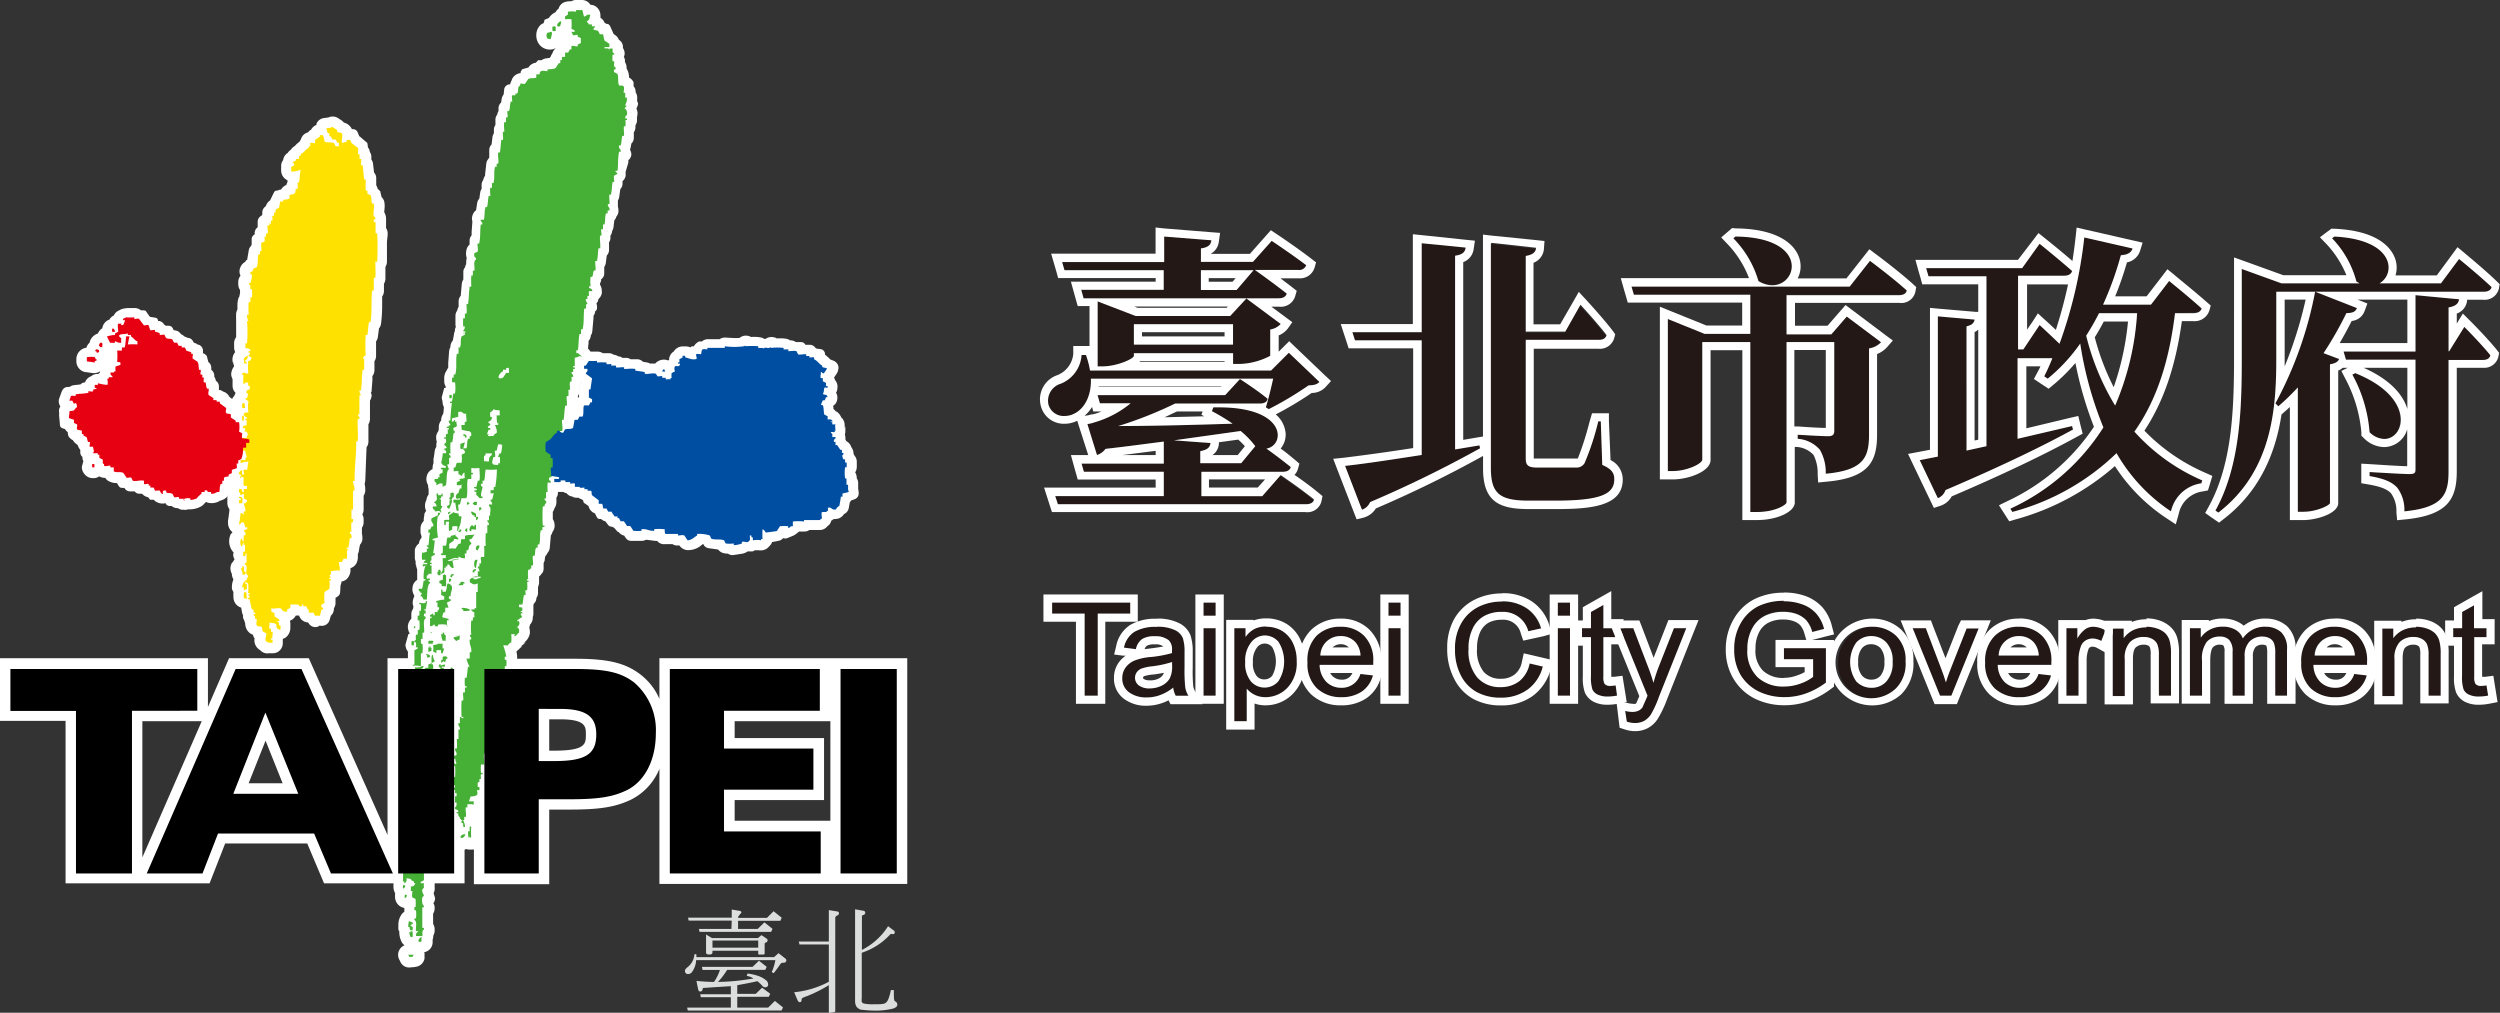 <svg xmlns="http://www.w3.org/2000/svg" viewBox="0 0 307.66 124.63"><rect x="0" y="0" width="307.66" height="124.63" fill="#333333" stroke="none"/><defs><style>.cls-1{fill:#fff;}.cls-2{fill:#dcdddd;}.cls-3{fill:#ffe100;}.cls-4{fill:#e60012;}.cls-5{fill:#45b035;}.cls-6{fill:#004ea2;}.cls-7{fill:#231815;}</style></defs><title>資產 4</title><g id="圖層_2" data-name="圖層 2"><g id="圖層_1-2" data-name="圖層 1"><path class="cls-1" d="M31.42,53.13a1.4,1.4,0,0,0-.4-.21v0l-.28-.26a3,3,0,0,0,0-.31,2,2,0,0,0-.2-1,1.21,1.21,0,0,0-.72-.57s0-.06-.06-.08l-.05,0A.57.57,0,0,0,29.3,50l-.22-.09v-.17c0-.38-.14-.36-.44-.59l-.4-.3a1.27,1.27,0,0,0-.8-.67,1.3,1.3,0,0,0-.37-.19L27,48l-.06,0v-.39a.83.83,0,0,0-.39-.76.32.32,0,0,1,0-.07,1.14,1.14,0,0,0-.18-.42v-.1a.9.9,0,0,0-.37-.75l0,0v-.2a.89.89,0,0,0-.36-.76L25.5,44c-.08-.31-.18-.34-.45-.52l-.07,0c0-.12,0-.29,0-.29a.78.78,0,0,0-.68-.8c-.06,0-.08-.09-.15-.11l-.29-.11-.13-.21a.73.73,0,0,0-.64-.38,1.61,1.61,0,0,0-.38-.16,1.36,1.36,0,0,0-.43-.29,1.18,1.18,0,0,0-.47-.41l-.44-.1c-.17-.34-.21-.5-.63-.53l-.33,0c-.07,0-.09-.1-.16-.13h-.05a.8.8,0,0,0-.74-.46c-.06-.26-.07-.36-.44-.42l-.57-.09-.29-.4c-.22-.29-.14-.36-.5-.4l-.32,0a1.19,1.19,0,0,0-.79-.28l-.42,0h-.32a3.17,3.17,0,0,0-.87.14l-.18.09-.23.12a1.09,1.09,0,0,0-.51.55,1.35,1.35,0,0,0-.51.44l0,.06a1.33,1.33,0,0,0-.92,1.09,1.32,1.32,0,0,0-.54.64,1.56,1.56,0,0,0-1,1l0,.11a1.45,1.45,0,0,0-.26.29,1.58,1.58,0,0,0-.16.35A1.42,1.42,0,0,0,9.4,44.17a1.48,1.48,0,0,0,0,.21v0a1.36,1.36,0,0,0,1.13,1.42h.1l.76.11a1.44,1.44,0,0,0,.93-.21.24.24,0,0,0,0,.08s-.05.07-.06.1-.12.09-.16.14a1.23,1.23,0,0,0-.88.28h0a1.27,1.27,0,0,0-.76.76.82.82,0,0,0-.56.25l-.81.09a1.2,1.2,0,0,0-.53.22H8.39c-.54,0-.73.34-.9.85L7.3,49a1.14,1.14,0,0,0-.07.41,1.26,1.26,0,0,0,.2.62.89.89,0,0,0-.17.54,4.52,4.52,0,0,0,.11.8l-.11-.5V51l.11,1.18c0,.46.23.5.63.62a1.12,1.12,0,0,0,.34.38c0,.25.09.51.09.51a1.28,1.28,0,0,0,.54.48,1.22,1.22,0,0,0,.38.43l.22.19a1.53,1.53,0,0,0,.31.57l0,.35a.71.71,0,0,0,.27.52.91.91,0,0,0,.11.52c-.08.28-.17.63-.19.71a1.37,1.37,0,0,0,.34.9,1.31,1.31,0,0,0,.91.48h.28a1.05,1.05,0,0,0,.6-.22,1.5,1.5,0,0,0,.76.19,1,1,0,0,0,.3.33,2,2,0,0,0,1.13.31l.07.11c.22.33.21.46.61.49l.25,0a.75.75,0,0,0,.67.42h.58a.7.7,0,0,0,.55.29l.36,0a1.3,1.3,0,0,0,.74.43l.26.31.43,0a1.51,1.51,0,0,0,1.33.45s.08,0,.12-.05a.56.56,0,0,0,.56.37h.21a1,1,0,0,0,.64.26h.12a1.14,1.14,0,0,0,.48.2l.2,0a1.28,1.28,0,0,0,.59-.05.45.45,0,0,0,.11,0,2.91,2.91,0,0,0,1.34-.29,1.45,1.45,0,0,0,.51-.38l.23-.24a1.31,1.31,0,0,0,.35.12,2,2,0,0,0,1.34-.24l-.28.05c.51-.1,1.21-.34,1.31-.85,0,0,.06-.28.1-.52a1.31,1.31,0,0,0,.29-.53,2.43,2.43,0,0,0,.14-.2l.08,0a.81.81,0,0,0,.58-.63l.24-.18a.92.92,0,0,0,.14-.13c.28-.07.41-.1.47-.49,0,0,0-.23.07-.43a1.35,1.35,0,0,0,.26-.57l.29-.23h0l0-.06a5.47,5.47,0,0,0,.26-.94,1.32,1.32,0,0,0,.37-.58,1.25,1.25,0,0,0,.47-1v-.39A1.29,1.29,0,0,0,31.42,53.13Z"/><path class="cls-1" d="M47.7,28.58a1.21,1.21,0,0,0-.19-.52v-.79a.38.38,0,0,0,0-.1l0,0a2.26,2.26,0,0,0,0-.26,1.52,1.52,0,0,0-.22-.78,1.47,1.47,0,0,0,0-.16,5,5,0,0,0,.05-.6,2.83,2.83,0,0,0-.07-.63,1.32,1.32,0,0,0-.31-.49c-.07-.28-.17-.72-.17-.72a2.79,2.79,0,0,0-.31-.28,1.25,1.25,0,0,0-.18-.45s0-.87,0-.88a1,1,0,0,0-.27-.69c0-.05-.12-1.06-.12-1.06a1.08,1.08,0,0,0-.21-.54c0-.2,0-.4,0-.4a.93.93,0,0,0-.19-.52,1,1,0,0,0-.24-.58c0-.25-.07-.52-.07-.52v-.06h0s0,0-.05,0l-.88-.76-.05,0L44,16.25a.64.64,0,0,0-.69-.35,1.49,1.49,0,0,0-1-.82,1.47,1.47,0,0,0-.21-.22l-.26-.17-.16-.11a1.27,1.27,0,0,0-1.3-.11l-.09,0-.45.06a1.17,1.17,0,0,0-.89.68.9.9,0,0,0,0,.16,1.25,1.25,0,0,0-.66.58l-.18.12c-.09.06-.13.15-.2.22a1.24,1.24,0,0,0-.59.34,1.29,1.29,0,0,0-.3.55,1.53,1.53,0,0,0-.17.27l-.23.17-.14.14a2.08,2.08,0,0,0-.2.21,1.3,1.3,0,0,0-.48.45,1.24,1.24,0,0,0-.39.4,1.18,1.18,0,0,0-.56.88,1.1,1.1,0,0,0-.25.7v.07l0,.4,0-.18a1.15,1.15,0,0,0,0,.26,1.33,1.33,0,0,0,.27.83,1.47,1.47,0,0,0,.51.41v.23a1.16,1.16,0,0,0-.14.34,1.33,1.33,0,0,0-.65.57h-.09a1.12,1.12,0,0,0-.32.12c-.23,0-.36,0-.51.32l-.43.89a1.27,1.27,0,0,0-.5.64l-.09.13a.88.88,0,0,0-.37.73v.24l-.11.15a.83.83,0,0,0-.46.75l0,.67h0a.87.87,0,0,0-.37.73,1.06,1.06,0,0,1,0,.15.65.65,0,0,0-.37.6s0,.38,0,.68a1.22,1.22,0,0,0-.12.19,1,1,0,0,0-.25.57L30.41,32v0l-.09,0-.16.24a1.26,1.26,0,0,0-.56.62,1.19,1.19,0,0,0,0,1.07,1.25,1.25,0,0,0-.28.77V35a1.34,1.34,0,0,0,.22.7l0,.21a1,1,0,0,0,0,.18,1.51,1.51,0,0,0-.07.37,1.19,1.19,0,0,0-.18.43,3.3,3.3,0,0,0-.07.77c0,.15,0,.29,0,.43a1.35,1.35,0,0,0-.16.49,1.85,1.85,0,0,0,0,.23,2.74,2.74,0,0,0,0,.43,1.55,1.55,0,0,0,0,.21s0,1,0,1c0,.3,0,.61,0,.89,0,.06,0,.1,0,.16a1.23,1.23,0,0,0-.25.72v.49a1.6,1.6,0,0,0,.13.62,1.45,1.45,0,0,0-.27,1.35v-.26a2.34,2.34,0,0,0,.15.65,1.72,1.72,0,0,0-.37,1,1.49,1.49,0,0,0,.17.58c0,.26,0,.81,0,.81a1.24,1.24,0,0,0,.38.9v0a1.58,1.58,0,0,0-.16.35,1.6,1.6,0,0,0-.43,1.35V50a1.6,1.6,0,0,0,.12.68,2.06,2.06,0,0,0-.13.94v.07l0-.15a1.38,1.38,0,0,0,.11.69.14.14,0,0,1,0,.06,1.53,1.53,0,0,0,0,.3,1.36,1.36,0,0,0,.16.62c-.05.11-.09.23-.16.36a.49.49,0,0,0-.05.24,1.49,1.49,0,0,0,.14.55l-.15-.31,0,.44v.06a1.72,1.72,0,0,0,0,.24,1.35,1.35,0,0,0-.09.33,1.51,1.51,0,0,0,.05.28v.07a2,2,0,0,0,0,.24,1.24,1.24,0,0,0-.24.93V57a1.59,1.59,0,0,0,.07.38,1.3,1.3,0,0,0-.26,1.2.93.93,0,0,0,.11.28,1.53,1.53,0,0,0,.18.49,1.19,1.19,0,0,0-.29.78v.39c0,.14,0,.26,0,.36s0,0,0,.06a.9.9,0,0,0,0,.23,1.42,1.42,0,0,0,0,.2c0,.05,0,.08,0,.13v.39a1.24,1.24,0,0,0,.25.76c0,.05,0,.11,0,.17l-.09.73-.08.55a1.64,1.64,0,0,0,0,.22,1.45,1.45,0,0,0,.56,1.18,1.58,1.58,0,0,0-.26.31,2.21,2.21,0,0,0-.16.84A2.07,2.07,0,0,0,28.75,68c0,.06-.05.2-.06.21v0a1.28,1.28,0,0,0,.18.63,1.12,1.12,0,0,0-.18.28,1.42,1.42,0,0,0-.13.12,1.31,1.31,0,0,0-.2.71,1.4,1.4,0,0,0,.11.53,1.5,1.5,0,0,0,.07.17s0,0,0,0v.1a1.34,1.34,0,0,0,.19.55,2.48,2.48,0,0,0-.19.88,1.93,1.93,0,0,0,0,.24,1.11,1.11,0,0,0,.19.43,2.5,2.5,0,0,0,0,.54v0a1.38,1.38,0,0,0,.34,1,1.42,1.42,0,0,0,.61.39c.05.29.11.6.11.6a1.07,1.07,0,0,0,.12.33s0,.1,0,.16l0,.16a1.79,1.79,0,0,0,.15.31,1.17,1.17,0,0,0,.11.33v0a1.69,1.69,0,0,0,.21.82,1.4,1.4,0,0,0,.76.63c0,.11.06.2.06.2a.38.38,0,0,0,.12.21.25.25,0,0,0,0,.08A1.39,1.39,0,0,0,32,80a1.29,1.29,0,0,0,.68.39,1,1,0,0,0,.39,0l.16,0,.28,0a1.18,1.18,0,0,0,.92-.35,1.24,1.24,0,0,0,.37-.94v-.18s0-.07,0-.12a1.22,1.22,0,0,0,0-.17,2,2,0,0,0,.36-.18,1.48,1.48,0,0,0,.57-1.15v.13c0-.17,0-.77,0-.77a1.18,1.18,0,0,0-.06-.27,1.28,1.28,0,0,0,.73-.64l.29,0,.12,0a1.2,1.2,0,0,0,1.1.85l.1.14a.94.94,0,0,0,1,.41.69.69,0,0,0,.31-.15h.09a1,1,0,0,0,1.18-.8l.13-.44a1.19,1.19,0,0,0,.26-.33,1.63,1.63,0,0,0,.12-.59.43.43,0,0,1,0,0,1.14,1.14,0,0,0,.19-.57v-.06s0-.62,0-.66l.05,0c.33-.23.5-.3.52-.71l.05-.82a1.36,1.36,0,0,0,.12-.45,1.7,1.7,0,0,0,.53-.21A1.58,1.58,0,0,0,43.13,70s0-.05,0-.08a1.25,1.25,0,0,0,.74-.61,1.78,1.78,0,0,0,.17-.84c0-.1,0-.19,0-.28a1.43,1.43,0,0,0,.14-.5v0c0-.07.09-.48.12-.65a1.29,1.29,0,0,0,.29-.57,2.6,2.6,0,0,0,0-.46,1.44,1.44,0,0,0-.05-.31s0-.07,0-.12,0-.49,0-.63a1.29,1.29,0,0,0,.21-.67v-.39a1.15,1.15,0,0,0-.16-.58,1.21,1.21,0,0,0,.16-.59V61a1.26,1.26,0,0,0,.2-.58v-.2a3.12,3.12,0,0,0-.08-.69,2,2,0,0,0,.08-.35s.13-3.41.16-4.14a1.16,1.16,0,0,0,.23-.65V52.22a1.33,1.33,0,0,0,.19-.65v-.39a.44.44,0,0,0,0-.1.29.29,0,0,0,0-.09v-1.7a1.13,1.13,0,0,0,.2-.64c0-.07,0-.16-.06-.24s0-.12.05-.19l.11-1.42,0-.52a1.2,1.2,0,0,0,.25-.68v-1a1.42,1.42,0,0,1,0-.15,1.12,1.12,0,0,0,.2-.62s0-.93,0-.93c0-.28,0-.56,0-.81,0,0,0-.05,0-.08a1.15,1.15,0,0,0,.22-.53l.12-.91s0-.09,0-.12a1.23,1.23,0,0,0,.27-.59,17.9,17.9,0,0,0,.14-2.31s0-.57,0-1.06a1.14,1.14,0,0,0,.22-.66s0-.65,0-.91a1.18,1.18,0,0,0,.18-.6V32.85a1.22,1.22,0,0,0,.19-.62l0-1.13c0-.4,0-.81,0-1.22S47.74,29,47.7,28.58Z"/><path class="cls-1" d="M78.32,13.35l.1-.22a.94.94,0,0,0,.1-.4c0-.09-.08-.19-.11-.28a1.75,1.75,0,0,0,0-.24,2.26,2.26,0,0,0,0-.35,1.31,1.31,0,0,0-.19-.51s0-.09,0-.09a1,1,0,0,0-.25-.65c0-.24,0-.49,0-.49a1.31,1.31,0,0,0-.56-.58,2.07,2.07,0,0,0-.3-1.11V8.32a1.23,1.23,0,0,0-.2-.68V7.39A1.05,1.05,0,0,0,76.77,7a1.15,1.15,0,0,0,.1-.35.19.19,0,0,0,0-.08V6.5a1.27,1.27,0,0,0-.21-.59V5.76a1,1,0,0,0-.5-.86,1.17,1.17,0,0,0-.45-.58l-.19-.13-.4-.89c-.15-.32-.29-.37-.53-.37a.48.48,0,0,0-.19-.13,1.18,1.18,0,0,0-.51-.61,1.24,1.24,0,0,0,0-.27,1.33,1.33,0,0,0-.8-1.25,1.79,1.79,0,0,0-.43-.08,1.22,1.22,0,0,0-1-.59h-.78a1.12,1.12,0,0,0-.58.16,2.11,2.11,0,0,0-.94.15,1.24,1.24,0,0,0-.62.76,1.18,1.18,0,0,0-.37.43,1.94,1.94,0,0,0-.82.71L67,2.44s0,.19-.12.42a1.08,1.08,0,0,0-.38.23A1.75,1.75,0,0,0,66,4.38a1.79,1.79,0,0,0,.18.79,1.65,1.65,0,0,0,1.81.9,1.6,1.6,0,0,0,.52-.22l0,0a1.26,1.26,0,0,0-.53.71,1.38,1.38,0,0,0-.2.38l0,0-.12.18-.48.07a1,1,0,0,0-.52.22l-.43,0-.29.31a1.25,1.25,0,0,0-.91.59l-.59.16c-.3.09-.2.12-.37.37V9a1.29,1.29,0,0,0-.81.38,1.19,1.19,0,0,0-.3.52,2,2,0,0,0-.18.48.71.71,0,0,0-.74.69l-.06.56a1.19,1.19,0,0,0-.24.52l-.07.47a.93.93,0,0,0-.32.73s0,.17,0,.33a1.19,1.19,0,0,0-.17.44,1,1,0,0,0-.21.56s0,.39,0,.7a1,1,0,0,0-.19.57s0,.23,0,.46a1.11,1.11,0,0,0-.18.49l-.1.87a1,1,0,0,0-.29.69s0,.84,0,.94a.91.91,0,0,0-.11.16,1,1,0,0,0-.25.54l-.15,1.34s0,.11,0,.18a1.32,1.32,0,0,0-.23.53,1,1,0,0,0-.2.57s0,.27,0,.52a1.12,1.12,0,0,0-.18.48s-.09.63-.1.72a1,1,0,0,0-.27.57s-.09.58-.13.86a1.26,1.26,0,0,0-.46.7,1.37,1.37,0,0,0-.05.39,1.32,1.32,0,0,0,.05.26.45.45,0,0,0,0,.11l-.09,1.19s0,.23,0,.44a1,1,0,0,0-.25.64v.49a1.25,1.25,0,0,0-.38.63,2.43,2.43,0,0,0-.06.51,1.55,1.55,0,0,0,.09.51,2.55,2.55,0,0,0-.07.59v.17a1.3,1.3,0,0,0-.14.39.88.88,0,0,0-.21.57s0,.68,0,.94a1.17,1.17,0,0,0-.19.52s-.12,1.35-.13,1.48a1.06,1.06,0,0,0-.26.67v.69a1.21,1.21,0,0,0-.17.46,1.07,1.07,0,0,0-.22.61l0,.88V40a1.89,1.89,0,0,0,.05.23,1,1,0,0,0-.12.43s0,.07,0,.1-.06.08-.07.14-.15.84-.18,1a1.21,1.21,0,0,0-.3.77v.06a1.09,1.09,0,0,0-.16.49l-.11,1.44v.22c0,.14,0,.26,0,.38a1.51,1.51,0,0,0-.2.35,1.57,1.57,0,0,0-.29,1c0,.13,0,.26,0,.39a1.29,1.29,0,0,0,.24.66l-.25.11-.3,1.12a1.78,1.78,0,0,0,.1.5s0,.06,0,.1a1.38,1.38,0,0,0,.16.59c0,.43-.07.78-.08.86a1.28,1.28,0,0,0-.24.62.92.92,0,0,0,0,.16,1.36,1.36,0,0,0-.3.82,1.94,1.94,0,0,0,0,.24l0,.08a2,2,0,0,0-.07.23,1.29,1.29,0,0,0-.25.56,2,2,0,0,0,0,.33,1.29,1.29,0,0,0,.08.4.79.79,0,0,0-.06.22v.19a.71.71,0,0,0,0,.2v0a1.1,1.1,0,0,0-.2.5l-.09.66-.06.33a2.11,2.11,0,0,0,0,.26,2.54,2.54,0,0,0,0,.29h0a.24.24,0,0,1,0-.08h0a.19.19,0,0,0,0,.07,1,1,0,0,0-.05.12,1.89,1.89,0,0,0-.07.51h0s0,.06,0,.08a1.29,1.29,0,0,0-.65.67,1.82,1.82,0,0,0-.11.59,1.59,1.59,0,0,0,.21.71s0,0,0,.06a1.42,1.42,0,0,0,.07.42,1.12,1.12,0,0,0,0,.27v.4a1.45,1.45,0,0,0-.28.7v0a1.46,1.46,0,0,0-.17.68,1.49,1.49,0,0,0,.07.47,1.3,1.3,0,0,0,.08.17,1,1,0,0,0-.23.41,0,0,0,0,1,0,0,0,0,0,0,0,0,0,.75.75,0,0,0,0,.16,2,2,0,0,0-.07.46,1.42,1.42,0,0,0,0,.22,1.27,1.27,0,0,0-.4.93v.39a1.17,1.17,0,0,0,.12.52l0,.22v0a1.24,1.24,0,0,0-.31.7v0a1.33,1.33,0,0,0-.51.76h0c0,.1,0,.87,0,.87v.17a1.45,1.45,0,0,0,.1.41c0,.06,0,.11,0,.17a1.22,1.22,0,0,0,.05.37V69.4a1.83,1.83,0,0,0,.14.67c0,.2,0,.4,0,.58l0,.47a1.79,1.79,0,0,1,0,.24,1.28,1.28,0,0,0-.52.67,2.08,2.08,0,0,0-.07.51,1.54,1.54,0,0,0,.23.75s0,.07,0,.11h0a1.94,1.94,0,0,0-.19.68v.2a1.34,1.34,0,0,0,.1.38.94.94,0,0,0-.06.28,1.05,1.05,0,0,0-.21.59l0,.62a1.38,1.38,0,0,0-.41,1.21s0-.32,0-.32a1.52,1.52,0,0,0,.22.93l-.18.08s-.33,1.21-.35,1.27h0a1.38,1.38,0,0,0,.3.86v1.08a1.35,1.35,0,0,0-.18.62V82a1.09,1.09,0,0,0,.24.59,1.17,1.17,0,0,0-.09.42v.24a1.45,1.45,0,0,0-.1.41,1.24,1.24,0,0,0-.45.37,1.33,1.33,0,0,0-.24,1.17s0-.45,0-.45a1.56,1.56,0,0,0,.16.71,1.24,1.24,0,0,0-.48,1v.28a1.13,1.13,0,0,0,.21.62,1.89,1.89,0,0,0-.18.62A1.5,1.5,0,0,0,49,89.24a1.94,1.94,0,0,0,0,.24v.36a1.19,1.19,0,0,0,0,.26.8.8,0,0,0,0,.21v.1a2.19,2.19,0,0,0,0,.27.91.91,0,0,0-.14.48l0,.65s0-.25,0-.25a2.44,2.44,0,0,0,0,.27,1.86,1.86,0,0,0,.06.48.57.57,0,0,0-.32.53l-.05.54a1.6,1.6,0,0,0-.35.51,2.29,2.29,0,0,0-.37,1.23,1.52,1.52,0,0,0,.5,1.17.76.76,0,0,0,0,.15v.39a1.21,1.21,0,0,0,.15.57,1.25,1.25,0,0,0-.15.46c0,.17,0,.33,0,.49a9.48,9.48,0,0,0,.07,1.08c0,.28.06.61.06.88,0,0,0,.07,0,.11a1.64,1.64,0,0,0-.46.82.9.9,0,0,0,0,.28,1.25,1.25,0,0,0,.29.8l-.07.56a1,1,0,0,0,0,.17,1.29,1.29,0,0,0,.17.6,1.26,1.26,0,0,0-.17.6v.2c0,.07,0,.12.06.19a1.43,1.43,0,0,0-.07.28v.22a1.26,1.26,0,0,0,.21.55v.55a1.2,1.2,0,0,0,.14.5,1.72,1.72,0,0,0-.13.62v.69s0,.53,0,.54a.78.78,0,0,0,0,.22,2.33,2.33,0,0,0,0,.46s0-.25,0-.25a1.5,1.5,0,0,0,.2.9,2.15,2.15,0,0,0,0,.52,1.33,1.33,0,0,0,0-.24,1.39,1.39,0,0,0,.53,1.28,1.53,1.53,0,0,0,.6.26v.33a.77.77,0,0,0,0,.15,1.12,1.12,0,0,0-.22.16,2.17,2.17,0,0,0-.51,1.55,2.38,2.38,0,0,0,0,.47.53.53,0,0,0,.11.21.92.92,0,0,0,0,.16,2.64,2.64,0,0,0,.22,1,1.24,1.24,0,0,0,.42.56,1.25,1.25,0,0,0-.59.5,1.27,1.27,0,0,0-.06,1.25l.14.28a1.17,1.17,0,0,0,1.15.7h.29l-.39-.08a1.72,1.72,0,0,0,.84,0,1.26,1.26,0,0,0,1.08-1,1.41,1.41,0,0,0,0-.28c0-.05,0-.08,0-.12s0,0,0,0a1.43,1.43,0,0,0,0-.29.26.26,0,0,0-.05-.09l.24-.08a1.24,1.24,0,0,0,.81-1.19v-.28a1.46,1.46,0,0,0,.08-.5v0a1.3,1.3,0,0,0,.17-.61v-.2a1.26,1.26,0,0,0-.19-.64v-1.26a1.26,1.26,0,0,0,.19-.64v-.2a1.11,1.11,0,0,0-.16-.45,1.07,1.07,0,0,0,.21-.51,1,1,0,0,0-.05-.3l-.13-.43a1.17,1.17,0,0,0,.13-.4v-.06a.76.76,0,0,0,0-.21s0,0,0,.07l0-.44v0a1.08,1.08,0,0,0,0-.19,1,1,0,0,0,0-.15v-1.9a1.18,1.18,0,0,0,.2-.64v-.2a1.12,1.12,0,0,0-.17-.46,1,1,0,0,0,.21-.51,1.17,1.17,0,0,0,0-.3s-.06-.24-.12-.44a1.22,1.22,0,0,0,.13-.45,1.8,1.8,0,0,0,0-.22s0-.21-.07-.41a.85.85,0,0,0,.25-.63v-.32c.45-.11,1.39-.4,1.47-1.31,0,.05,0,.09,0,.13a1.2,1.2,0,0,0,.11.12v.06a.52.52,0,0,1-.1-.11c0,.07.07.14.11.2a1.19,1.19,0,0,0,.11.26,1.12,1.12,0,0,0,0,.36,1.37,1.37,0,0,0,.23.43,1.57,1.57,0,0,0-.35.61,1.74,1.74,0,0,0-.05.39,1.35,1.35,0,0,0,.43,1,1.48,1.48,0,0,0,1.51.3,1.81,1.81,0,0,0,.27.06,1.53,1.53,0,0,0,.34,0,1.27,1.27,0,0,0,.73-.17,1.25,1.25,0,0,0,.59-1.11V101.9a1.51,1.51,0,0,0-.37-1,1.79,1.79,0,0,0-.25-.22s0-.25,0-.47a1.27,1.27,0,0,0,1-1.23v-.27a1.41,1.41,0,0,0,.38-.84,1.22,1.22,0,0,0,.2-.65v-.09h.14l-.14,0v0a2.06,2.06,0,0,0,1.47-1.52l-.19.93A1.33,1.33,0,0,0,61.68,95a1.29,1.29,0,0,0-.87-.67.43.43,0,0,0,0-.11s0-.58,0-.75a1.12,1.12,0,0,0,.2-.58v-.1a1.22,1.22,0,0,0,.2-.53c0-.1,0-.19,0-.27s0-.06,0-.1a1.22,1.22,0,0,0,.14-.35l.15-.69v0c.15-.27.32-.55.32-.55s0-.12,0-.18a1.76,1.76,0,0,0-.1-.5,1.3,1.3,0,0,0,.43-.72,2.81,2.81,0,0,0,.06-.56,2,2,0,0,0-.24-1,1.18,1.18,0,0,0,.33-.61c.07-.12.19-.2.22-.34a1.79,1.79,0,0,0,.07-.51c0-.07,0-.12,0-.19a1.11,1.11,0,0,0,.41-.85V84.7c0-.07.12-.12.15-.21a1.72,1.72,0,0,0,.06-.44,1.42,1.42,0,0,0,0-.2c0-.14.16-.49.16-.49a1.23,1.23,0,0,0,.07-.42s0-.08,0-.12,0-.06,0-.1h0a1.23,1.23,0,0,0,.2-.6V81.2a.66.66,0,0,0,0-.15s0,0,0-.07a1.5,1.5,0,0,0,0-.2,2.49,2.49,0,0,0-.1-.61v0h0l.05,0c.06-.11.16-.18.2-.31a.86.86,0,0,1-.14.25l.46-.46a.18.18,0,0,1,.07,0s0,0,0-.05v-.13a1.57,1.57,0,0,0,.37-.3l.14-.16-.41.21a1.82,1.82,0,0,0,.93-1.29s0-.2,0-.24a1.92,1.92,0,0,0-.08-.47,2.3,2.3,0,0,0,.1-.35,1.33,1.33,0,0,0,.34-.84.74.74,0,0,0,0-.14,1,1,0,0,0,.07-.25v-.19a.19.19,0,0,0,0-.08.53.53,0,0,0,0-.12v-.39a1.5,1.5,0,0,0,0-.22c0-.12,0-.2.07-.37a.88.88,0,0,0,.3-.69v0a1,1,0,0,0,.2-.55s0-.47,0-.75a1.34,1.34,0,0,0,.07-.27,1.17,1.17,0,0,0,.06-.2s0-.08,0-.12v0s0-.08,0-.13,0-.44,0-.61a1,1,0,0,0,.26-.29.88.88,0,0,0,.3-.66l0-.73a1.11,1.11,0,0,0,.14-.35s0-.28.1-.52a1.16,1.16,0,0,0,.26-.39,1,1,0,0,0,.25-.54L67.78,66s0-.07,0-.09a1.17,1.17,0,0,0,.21-.45,1.3,1.3,0,0,0,.26-.63,1.48,1.48,0,0,0,0-.21,1.34,1.34,0,0,0-.22-.73v-.16c0-.25,0-.51,0-.74h0a1.27,1.27,0,0,0,.2-.44h0a1.19,1.19,0,0,0,.24-.72,1.13,1.13,0,0,0,0-.3.42.42,0,0,0,0-.12v-.17a.94.94,0,0,0,.19-.56v-.5a1.23,1.23,0,0,0,.36-.55,1.63,1.63,0,0,0,0-.4s0,0,0-.06a.88.88,0,0,0,.12-.21,2,2,0,0,0,.12-.74v-.07a1.34,1.34,0,0,0,.15-.48c0-.15,0-.29,0-.44a4.92,4.92,0,0,0-.29-1.69,1.34,1.34,0,0,0-.44-.58.3.3,0,0,1,0-.08l.33-.27a2,2,0,0,1,.21-.21c.08,0,.12-.12.19-.17a1.23,1.23,0,0,0,.8-.64,2,2,0,0,0,.18-.87c0-.14,0-.26,0-.38a1.08,1.08,0,0,0,.15-.47s.12-1,.12-1.06a1,1,0,0,0,.27-.66s0-.39,0-.66a1,1,0,0,0,.19-.58s0-.11,0-.18a1,1,0,0,0,.19-.59v-.4a1,1,0,0,0,.19-.58v-.09a1.31,1.31,0,0,0,.21-.58v-.13a1.55,1.55,0,0,0,0-.32,1.07,1.07,0,0,0,.2-.32,1.94,1.94,0,0,0,.06-.45c0-.05,0-.1,0-.15a1.32,1.32,0,0,0,.64-.52,1.26,1.26,0,0,0,.22-.69,1.44,1.44,0,0,0-.46-1c0-.29.06-.65.06-.65s0-.17,0-.31a1,1,0,0,0,.27-.66,1.08,1.08,0,0,0,.19-.51l.15-1.66,0-.26a1,1,0,0,0,.2-.55h0a.43.43,0,0,0,.23-.39,1.68,1.68,0,0,0,0-.2s0-.21-.08-.37a.88.88,0,0,0,.25-.54,1.33,1.33,0,0,0,.42-.7,1.66,1.66,0,0,0,0-.32,1.54,1.54,0,0,0-.21-.74,2.07,2.07,0,0,1,0-.21,1.36,1.36,0,0,0,.12-.27l0-.19a.86.86,0,0,0,.39-.74l0-.78a1.23,1.23,0,0,0,.19-.47s.11-.84.12-.94a1,1,0,0,0,.28-.69v-.94a.88.88,0,0,0,.17-.53s0-.16,0-.28a1.1,1.1,0,0,0,.21-.58h0a1.26,1.26,0,0,0,.17-.46s.08-.66.1-.85a1.15,1.15,0,0,0,.25-.46,1.22,1.22,0,0,0,.25-.51,2,2,0,0,0,0-.4,1.22,1.22,0,0,0-.06-.3,1,1,0,0,0,0-.18s0-.38,0-.6a1.2,1.2,0,0,0,.17-.47s.11-.8.13-.93a.94.94,0,0,0,.27-.67v-.3a1.21,1.21,0,0,0,.38-.63,1.32,1.32,0,0,0,0-.3.8.8,0,0,0,0-.15.25.25,0,0,0,0-.07L77.33,20s0-.18,0-.29,0,0,.08-.06A1.07,1.07,0,0,0,77.7,19a1,1,0,0,0-.06-.31l-.11-.32a.87.87,0,0,0,.07-.17s.05-.29.1-.54A.92.92,0,0,0,78,17s0-.43,0-.72a1.12,1.12,0,0,0,.2-.59v-.27a1.13,1.13,0,0,0,.19-.51v-.07a2.29,2.29,0,0,0,0-.25c0-.07,0-.11,0-.17a2.49,2.49,0,0,0,.07-.53A2,2,0,0,0,78.32,13.35Z"/><path class="cls-1" d="M105.61,60.16v-.74a1,1,0,0,0-.18-.56v-.15a1.17,1.17,0,0,0-.19-.57,1.38,1.38,0,0,0,.2-.64v-.71a1.1,1.1,0,0,0-.28-.71,1.19,1.19,0,0,0-.12-.22s0,0,0,0,0,0,0-.07a1.3,1.3,0,0,0-.27-.75,1.26,1.26,0,0,0-.61-.75l-.12-.19h0a1.16,1.16,0,0,0,0-.18,1.41,1.41,0,0,0-.07-.45h0a1.2,1.2,0,0,0,.06-.32V53l0-.38v-.17s-.06.19-.08.28v0a2.23,2.23,0,0,0,0-.36,1.31,1.31,0,0,0-.23-.79c0-.06-.12-.11-.17-.18a1.86,1.86,0,0,0-.58-.75s-.06,0-.09,0a1.52,1.52,0,0,0-.31-.31c0-.12,0-.25-.05-.39a1.74,1.74,0,0,0,.29-.25,1.29,1.29,0,0,0,.24-.75,1.4,1.4,0,0,0-.06-.41c0-.08-.08-.11-.11-.18a1.39,1.39,0,0,0,.18-.7,2,2,0,0,0,0-.23,1.26,1.26,0,0,0-.3-.66,1.34,1.34,0,0,0-.12-.3c.1-.16.22-.33.22-.33a1.49,1.49,0,0,0,.32-.8,1,1,0,0,0,0-.23,1,1,0,0,0-.63-.73l-.4-.16a1.52,1.52,0,0,0-.34-.33h0l-.13-.13-.15-.11a.63.63,0,0,0-.62-.69l-.44-.07-.12-.08a.84.84,0,0,0-.73-.38l-.51,0a.57.57,0,0,0-.54-.33l-.63,0a1.1,1.1,0,0,0-.58-.21h-.12a1.28,1.28,0,0,0-.43-.19,4.89,4.89,0,0,0-1.2-.05,1.19,1.19,0,0,0-.41-.15,1.31,1.31,0,0,0-1,.21l-.14,0a1.09,1.09,0,0,0-.43-.18,4.46,4.46,0,0,0-1.2-.06,1.33,1.33,0,0,0-.9-.14,1.38,1.38,0,0,0-.53.26,8.77,8.77,0,0,1-.9,0l-.84-.05a1.15,1.15,0,0,0-.7.2H87.16a1.17,1.17,0,0,0-.78.28l-.34,0a1.42,1.42,0,0,0-.65.6l-.26,0-.18.13a1.28,1.28,0,0,0-.52-.12H84a1.29,1.29,0,0,0-1.08.62,1.25,1.25,0,0,0-.58,1l0,.05-.13.06a1.37,1.37,0,0,0-.41-.1,1.46,1.46,0,0,0-1.18.49,2.84,2.84,0,0,0-.59,0,2,2,0,0,0-.34-.13l-.57-.1a1,1,0,0,0-.68-.31l-.85,0a.87.87,0,0,0-.52-.17h-.47a.94.94,0,0,0-.53-.19,1,1,0,0,0-.54-.19h0a1,1,0,0,0-.53-.19l-.81,0a1.17,1.17,0,0,0-.67-.2h-.8a1.73,1.73,0,0,0-1.28.62l-.09.13A1.25,1.25,0,0,0,70.64,45v.39a1.32,1.32,0,0,0,.14.56s0,.08,0,.11a1.24,1.24,0,0,0,.6.94l.16.12a1.16,1.16,0,0,0-.28.73v1a1.12,1.12,0,0,0-.36.36,2,2,0,0,0-.29,1.06.73.73,0,0,0-.19.2,1.25,1.25,0,0,0-.61.37,1.29,1.29,0,0,0-.31.75l-.36.06a1.38,1.38,0,0,0-.17.08,1.83,1.83,0,0,0-.88.15,1.25,1.25,0,0,0-.57.59,4.19,4.19,0,0,0-.43.47L67,53l-.45.3A1.27,1.27,0,0,0,66,54a3.91,3.91,0,0,0-.1,1A3,3,0,0,0,66,56a1.23,1.23,0,0,0,.49.63l.09.05a1,1,0,0,0,0,.18,1.15,1.15,0,0,0-.1.46v1A1.85,1.85,0,0,0,67,59.38a1.43,1.43,0,0,0,1.36,1.16h.15l.73,0,.09,0h0a.84.84,0,0,0,.39.15,1,1,0,0,0,.7.41.88.88,0,0,0,.43.15l.34,0a1.23,1.23,0,0,0,.38.19,1,1,0,0,0,.21.14l0,.11c.08.27.09.18.32.35l.33.24a1.24,1.24,0,0,0,.79.9c.07.16.17.35.17.35.16.35.31.35.58.34a1.31,1.31,0,0,0,.53.29l.3.39a.59.59,0,0,0,.54.27,1.12,1.12,0,0,0,.24.13l.33.38c.15.16.17.16.22.14a1.26,1.26,0,0,0,.68.45l.07.1c.23.34.37.52.78.54l1,0H79a1.34,1.34,0,0,0,.52-.14l1.09.14a1.09,1.09,0,0,0,.26,0,1.07,1.07,0,0,0,1,.4h.89a1,1,0,0,0,.55.17h.3l0,0a1.29,1.29,0,0,0,1,.57,2.5,2.5,0,0,0,1.75-.64l.13-.1h0s0,0,0,0h.07a.8.8,0,0,0,.64.5l1.18.17h0a1.25,1.25,0,0,0,.53.4,2,2,0,0,0,.67.1.94.94,0,0,0,.7.17l1.13-.17.18-.06a1.23,1.23,0,0,0,.41-.21l.49,0a.45.45,0,0,0,.38-.14l.25,0h.24l-.22-.06a1.43,1.43,0,0,0,1.15-.1,1.81,1.81,0,0,0,.43-.39,1.12,1.12,0,0,0,.3-.47,8,8,0,0,0,1-.2,1.09,1.09,0,0,0,.36-.28.73.73,0,0,0,.52,0l.77-.32a3.51,3.51,0,0,0,.66-.49l.67,0a1,1,0,0,0,.61-.19h1.22a1.16,1.16,0,0,0,1-.47,1,1,0,0,0,.46-.66,1.54,1.54,0,0,0,.29-.21,2.22,2.22,0,0,0,.6-.07,1.3,1.3,0,0,0,.69-.55,1,1,0,0,0,.58-.72l.13-.72a1.07,1.07,0,0,0,.15-.22l.46-.17a.76.76,0,0,0,.48-.82A3.67,3.67,0,0,0,105.61,60.16Z"/><path class="cls-1" d="M110.36,81H81.15V86a7.57,7.57,0,0,0-2.34-3c-1.85-1.42-4-1.93-8-1.93H58.32v27.74h9.27V99.63H70.1c3.75,0,5.68-.31,7.63-1.26a7.32,7.32,0,0,0,3.42-3.75v14.16h30.5V81ZM68.18,92.38h-.59V88.52h1.3c3.21,0,3.21.9,3.21,1.86C72.1,91.54,72.1,92.38,68.18,92.38ZM90.41,101V98.46h11V90.83h-11V88.75h11.78V101Z"/><path class="cls-1" d="M47.69,81v21.75L38,81H28.19l-2.6,6V81H0v7.71H8.07v20H25.79l1.92-4.91h10.1l2.07,4.91H57.17V81H47.69ZM17.52,88.75h7.31l-7.31,16.77ZM30.6,96.39c.6-1.52,1.2-3,2.08-5.24l2.1,5.24Z"/><path class="cls-2" d="M90.05,113.29h-5.3l-.08-.36h5.38v-1l1,.17a.19.19,0,0,1,.18.23q-.21.24-.39.48v.15h3.54l.82-.82,1,.8-.17.38H90.83v1h2.41l.83-.81,1,.8-.17.37H86.09l-.08-.36h4Zm-2.37,3.88a.34.34,0,0,1-.09.24,1.13,1.13,0,0,1-.31.06.93.93,0,0,1-.31-.06.35.35,0,0,1-.08-.27V115l.72.44h5.66l.44-.36.66.45a.22.22,0,0,1,.09.23.32.32,0,0,1-.22.24.15.15,0,0,0-.14.16v1.19q0,.11-.18.12l-.46,0q-.17,0-.15-.09V117H87.68Zm5.63-.55v-.87H87.68v.87h5.63Zm-8.23,3.1a.65.65,0,0,1-.45.15.34.34,0,0,1-.27-.15c-.15-.22-.07-.46.26-.7a2.21,2.21,0,0,0,.84-1.59h.24v.36h9.56l.55-.49.76.6c.16.1.23.22.19.36s-.17.24-.39.22a.36.36,0,0,0-.31.13c-.31.45-.59.83-.84,1.15l-.25-.13a6.17,6.17,0,0,0,.45-1.47H85.67A2.64,2.64,0,0,1,85.08,119.72Zm4.86,3H86.25l-.08-.36h3.77v-1l-3.37.22c-.06,0-.1.06-.11.17s-.1.27-.27.27-.24-.1-.28-.31-.14-.65-.2-1c.72.08,1.43.12,2.16.13a5.84,5.84,0,0,0,.73-1.48H86.46l-.08-.37h6.23l.79-.76.95.75-.17.38h-4.7a9.11,9.11,0,0,1-1.12,1.48,26.71,26.71,0,0,0,4.37-.43,2.19,2.19,0,0,0-.83-.31l.09-.29a5.69,5.69,0,0,1,1.31.29,3.06,3.06,0,0,1,1.07.62.76.76,0,0,1,.16.36.41.41,0,0,1-.08.32.58.58,0,0,1-.3.11.61.61,0,0,1-.28-.13,4.8,4.8,0,0,0-.66-.63c-.74.17-1.57.33-2.48.49v1.07H93l.79-.76,1,.75-.18.37H90.73V124h3.8l.83-.82,1,.8-.18.38H84.64l-.08-.36h5.38Z"/><path class="cls-2" d="M102,116.23H98.39l-.09-.36H102V112l.92.15c.21,0,.32.11.33.22s-.07.25-.24.31a.32.32,0,0,0-.22.28v11.46a.15.15,0,0,1-.14.15,4.62,4.62,0,0,1-.57.07c-.07,0-.09,0-.08-.14v-3.26a17.63,17.63,0,0,1-2.64,1.33c-.48.16-.72.29-.71.37s0,.31-.13.37-.27,0-.36-.2-.26-.62-.43-1a11.43,11.43,0,0,0,4.27-1.29h0Zm7.3-2.24c.25.19.48.37.71.53a.24.24,0,0,1,.1.22.21.21,0,0,1-.13.21.66.66,0,0,1-.23,0,.17.17,0,0,0-.16,0,8.12,8.12,0,0,1-3.54,2.3v5.62a1.43,1.43,0,0,0,0,.43.44.44,0,0,0,.31.21,5.57,5.57,0,0,0,1.18.08c.56,0,1,0,1.25-.08a.47.47,0,0,0,.26-.15c.2-.12.4-.63.59-1.52H110c0,.86,0,1.32.14,1.38a.45.45,0,0,1,.29.4c0,.23-.19.4-.56.51a9,9,0,0,1-2.26.24,15.2,15.2,0,0,1-1.69-.12,1.07,1.07,0,0,1-.54-.4,1.41,1.41,0,0,1-.15-.7V111.9l1,.18c.17,0,.25.14.25.28s-.12.22-.32.27a.14.14,0,0,0-.09.14v4.13h0A8.16,8.16,0,0,0,109.28,114Z"/><path class="cls-3" d="M30.2,72.87c-.32-.07-.16.53-.19.78h.39C30.24,73,30.45,72.92,30.2,72.87Z"/><path class="cls-3" d="M30.2,71.7v-.2c-.19,0-.42.59-.39.78H30v.39a2,2,0,0,1,.39-.19,2.33,2.33,0,0,1,0-.59C30.12,71.75,30.2,72.09,30.2,71.7Z"/><path class="cls-3" d="M29.62,69.94s.36.72.19.78c.58.12.49-.51.2-.39a2.32,2.32,0,0,0,0-.59c-.29-.22-.17.18-.2.2Z"/><path class="cls-3" d="M29.62,61.54h-.2v.39h.39c0-.35.17-.69-.19-.78s-.25.19,0,.19Z"/><path class="cls-3" d="M30,51.77a2.9,2.9,0,0,0,0-.59c-.31-.15-.17.41-.2.59Z"/><path class="cls-3" d="M30,49.62c-.33-.07-.16.34-.2.58h.39C30,49.61,30.28,49.67,30,49.62Z"/><path class="cls-3" d="M30,44.73h.39c0-.16-.36-.31-.2-.39.37-.19.32-.52.25-.6a1.58,1.58,0,0,1-.25.21C29.79,44.27,30.16,44.2,30,44.73Z"/><path class="cls-3" d="M30.4,43.76l0,0S30.41,43.72,30.4,43.76Z"/><path class="cls-3" d="M46.42,32.23a34.44,34.44,0,0,0,0-3.52h-.2c0-.44,0-.91,0-1.37H46V27h.19a.34.34,0,0,0-.19-.39c-.12-.5.12-1,0-1.56h-.2c-.17-.39,0-.59-.19-1,0-.07-.29-.14-.39-.19v-.39h-.2a10.44,10.44,0,0,1,0-1.37h-.19c-.13-.83-.09-1-.2-1.76h-.19c-.07-.31.07-.49,0-.78h-.2a2.91,2.91,0,0,0,0-.59h-.2c0-.24.11-.58,0-.78,0,0-.76-.57-.78-.59s-.09-.3-.19-.39h-.39v.2a3.81,3.81,0,0,1-.59.19c-.09-.34.13-.84,0-1.17-.06-.14-.43-.1-.59-.19V16a4.21,4.21,0,0,1-.58-.39c-.48.23-.2.05-.78.2.14.25.07.23.19.58h.2v.39h.19a2.75,2.75,0,0,0,.2.39h.39l.19.39h.2V18h-.39s-.18-.39-.2-.4c-.39-.14-.94,0-1.17-.19a3.64,3.64,0,0,0-.19-.78h-.39v.19l-.59.39v.39c-.15.07-.48-.1-.59,0V18H38v.19c-.44.21-.53.56-1,.78v.2h-.2v.39h-.39v.19l-.39.2v.19c.11-.3.2.2.2.2a2.79,2.79,0,0,1-.39.2,2.81,2.81,0,0,1,0,.58A3.29,3.29,0,0,0,37,20.9c-.12.6-.09.88-.2,1.56h-.19c0,.25.09.55,0,.78h-.2c-.08.24,0,.44-.19.59s-.55.08-.59.19v.39c-.28.2-.44.09-.78.2v.19H34.5c-.07.06-.08.6-.19.79l-.4.19v.39h-.19v.39h-.2c-.05.17.06.43,0,.59h-.19v.39l-.14.06-.06.13h-.19c-.1.32.1.68,0,1h-.2v.39h-.19c0,.18.06.42,0,.59l-.39.19c-.09.28.07.69,0,1H32v.39h-.19c-.16.64,0,1-.2,1.56,0,.07-.32.13-.39.2s-.14.36-.2.39h-.19a.27.27,0,0,0,.19.39,5.48,5.48,0,0,1-.19,1h-.2V35c.33.17.09.18.2.59H31a4,4,0,0,1,0,1h-.19a5.61,5.61,0,0,1,0,.58h-.2a9.15,9.15,0,0,0,0,1.57H30.4a1.32,1.32,0,0,0,.19.78H30.4a16.59,16.59,0,0,1,0,2.73h-.2c0,.13,0,.48,0,.59.16,0,.55.08.59.19.09.33,0,.11-.2.2a.58.58,0,0,1,0,.14.34.34,0,0,1,.17.06c.08,0-.17.32-.2.39.22.1.22.06.39.19-.08.33,0,.09-.19.39h-.2a7.49,7.49,0,0,0,0,1.57c-.56,0-.34-.23-.78,0a.5.5,0,0,1,0,.15s.07,0,.18,0a9.14,9.14,0,0,0,0,1.17c.21-.08.27-.33.58-.19v.39h.2v.39l-.39.2c-.09.31,0,.29.19.39L30.4,49h-.2c-.14.07.37.37.39.39a3,3,0,0,0,0,1.37c-1.05-.06-.44.62-.19.59,0,.35,0,.07-.2.19a.56.56,0,0,1,0,.15s.08,0,.17.05a1.88,1.88,0,0,0,0,.58s-.78.11-.39.39h.19V53c-.14,0-.09.08,0,.12v0h.05c.06,0,.12,0,.13,0h0c.14.29.07.12.19.4-.22.19-.09,0-.19.39-.18,0-.44-.08-.59,0a2.24,2.24,0,0,1,0,.58h.39v.39H30c-.26.2-.27.27-.2.27v.32h.39a3.19,3.19,0,0,0,.2.78c-.28.18-.1,0-.2.39-.17,0-.43-.08-.58,0V57a2.91,2.91,0,0,1,1-.19c-.17.35-.09.53-.19,1H30c-.11.22.1.36,0,.59h-.2a2.32,2.32,0,0,1,0-.59s-.81.54-.19.59a2.07,2.07,0,0,1,.06.24,1.66,1.66,0,0,1,.33.15,3.57,3.57,0,0,0,0,1h.39v.39H30v.39c-.37,0,0-.48-.59-.39v.39c.07.06.11.08.13.07a1.41,1.41,0,0,0,.07.32,1.71,1.71,0,0,1,.39-.19,2.25,2.25,0,0,1,0,.58,2.75,2.75,0,0,1,.39.2c0,.06,0,.25,0,.19s-.19.2-.2.2a.61.61,0,0,0-.19,0c0,.22.28.69.19,1H30v.4c-.14-.08-.22-.26-.39-.2a12.59,12.59,0,0,1-.2,1.37c.21.13.2-.36.59-.2l.19.59h.2c.3.12-.39.39-.39.39.09.27.29.19.19.59H30a4,4,0,0,0,0,.78.33.33,0,0,1-.2-.39c-.35,0-.24,1.06,0,1,0,0,.09-.67.2-.39l0,.14a.64.64,0,0,1,.15.06c0,.26,0,.54,0,.81a.1.1,0,0,0-.08,0c-.26,0-.12.34-.14.55h.27c0-.1,0-.24,0-.34h.14c0,.37,0,.78,0,1.17h-.2v.19c.55.27-.16,1.09.39,1.37v.19c-.2.19-.1,0-.19.4h-.2c0,.16.39.39.39.39a4.17,4.17,0,0,1,0,1.17c.12.06.17,0,.19,0a1.39,1.39,0,0,0,0,.17h-.2c.14.27.16.09.2.4-.21.1-.26-.18-.2.19h.2A9.83,9.83,0,0,0,31,75h.2v.39h.19c.1.31,0,.11-.19.2.14.47,0,.18.19.19v.39h.2c.06.24-.12.57,0,.78s.43.08.59.2,0,.33.19.58l.39.2c.09.24-.25.86,0,1s.22.07.2.19c0-.08.49,0,.58,0v-.39h-.19c0-.35,0-.08.19-.19-.09-.3.08-.49,0-.79h-.19v-.39h-.2c-.08-.3.09-.48,0-.78.18.12.6.07.78.2s0,.34.2.58c0,0,.35.16.39.2-.06-.25.06-.35,0-.59h-.19v-.39a.42.42,0,0,0-.16,0s0-.08,0-.14.32.08.2-.2l-.59-.39v-.39l-.39-.2v-.39c.33.08.85-.08,1.17,0,.07,0,.18.5.78.39V75a2.75,2.75,0,0,0,.39-.2v-.39a6.41,6.41,0,0,1,1,0,.3.3,0,0,0,.39.2c.27-.1-.3-.37.2-.2v.2h.39c0,.11.12.35.19.39H38v.39a2.25,2.25,0,0,0,.58,0,2.32,2.32,0,0,0,.2.39,2.9,2.9,0,0,1,.59,0,7.43,7.43,0,0,0,.19-.78h.2c.11-.28-.31-.16-.2-.59l.39-.19a4.84,4.84,0,0,1,0-1.37l.59-.39a4,4,0,0,0,0-1c.11-.06.16,0,.18,0a1.26,1.26,0,0,1,0-.16c-.24-.13-.22.16-.19-.2h.19s-.13-.31-.19-.2c.21-.4,0,0,.19-.19v-.39c.08-.07.75-.09.82-.15s.15.16.16.15c.26-.19,0-.86,0-1.17h.39s.15-.31.2-.39h.39a3.57,3.57,0,0,0,0-1c.11-.06.16-.05.18,0a1.39,1.39,0,0,1,0-.17h-.19V67.4h.19c.15-.55.08-.61.2-1.17h.19c.06-.34,0-.49-.19-.59v-.2h.19a7.62,7.62,0,0,1,0-1.17h.2v-.39h-.2c0-.39,0-.79,0-1.17h.2V60.36h.19c0-.67-.2-.73-.19-1.17h.19c0-1.88.2-3.08.2-4.88h.19c.07-.91-.06-1.82,0-2.74h.2v-.39c0,.36-.2-.19-.2-.19h.2V48.64h.2s-.23-.38-.2-.58h.2c.13-1,.07-1.51.19-2.54h.2c0-.45,0-.92,0-1.37h-.2c.17-.14.07-.38.39-.39a17.94,17.94,0,0,1,0-2.54h.2c.13-.72.06-.78.19-1.57h.2c.2-1.43.06-2.45.19-3.9H46c0-.54,0-1,0-1.57h.19c.06-.63,0-1.31,0-2Z"/><path class="cls-3" d="M33.19,27.6c.08-.28-.27.08,0,0Z"/><path class="cls-3" d="M30.23,51.72c-.1,0,0,.17,0,0Z"/><path class="cls-3" d="M30.05,67c-.14,0,0,.16,0,0Z"/><path class="cls-3" d="M30.62,43.31c-.1,0,0,.16,0,0Z"/><path class="cls-3" d="M40.74,71.47c0,.06,0,0,0,0Z"/><path class="cls-3" d="M29.68,58.65c-.41-.12.09.48,0,0Z"/><path class="cls-3" d="M42.89,67.76c0,.06,0,0,0,0Z"/><path class="cls-3" d="M29.83,46.06c-.06,0,0,.1,0,0Z"/><path class="cls-4" d="M12.3,42.58v.14h.28c0-.23.12-.54-.14-.55S12.09,42.77,12.3,42.58Z"/><path class="cls-4" d="M11.89,43.26v.14c.38.06.47-.38,0-.41C11.73,43,11.62,43.26,11.89,43.26Z"/><path class="cls-4" d="M11.65,44.62v-.14c.09-.07.46-.18.14-.27,0,0-.13-.25-.14-.28a5.61,5.61,0,0,0-.82,0c-.25,0-.11.32-.14.55A8.9,8.9,0,0,1,11.65,44.62Z"/><path class="cls-4" d="M11.48,57.1c-.26,0-.1.21-.14.41h.28C11.58,57.31,11.73,57.1,11.48,57.1Z"/><path class="cls-4" d="M14.18,40.83c0-.11-.2-.39-.2-.39-.3-.07-.14.2-.19.39Z"/><path class="cls-4" d="M29.81,53.92c-.09-.08,0-.47,0-.59a2.75,2.75,0,0,0-.39-.2,3.53,3.53,0,0,0,0-1.17H29v-.19l-.59-.39V51c-.16-.14-.45,0-.58-.2s.05-.43,0-.59l-.78-.58v-.2h-.39v-.19h-.4V49l-.58-.39c-.12-.21.06-.54,0-.78h-.2c-.19-.46-.05-.32-.19-.78h-.2c-.07-.16,0-.41,0-.59h-.19V46.1h-.2c-.09-.23.06-.36,0-.58h-.19c-.12-.46,0-.6-.2-1l-.59-.39c-.08-.16.06-.42,0-.59h-.19v-.19c-.12-.07-.48-.13-.59-.2l-.19-.39h-.39v-.2H22a2,2,0,0,1-.2-.39h-.39s-.18-.38-.2-.39c-.35-.19-.43,0-.78-.19l-.19-.39c-.17-.07-.43.08-.59,0V41a3.59,3.59,0,0,0-.58-.19v-.2c-.21-.05-.41.1-.59,0l-.2-.59c-.13-.09-.42.07-.58,0l-.59-.78c-.21-.1-.37.05-.58,0v-.19a5.35,5.35,0,0,1-1,0l-.39.19v.2c.5-.34,0,.58,0,.58-.19-.09-.28.14-.2-.19h-.39c-.12.19,0,.76,0,1l-.39.19v.2a3.45,3.45,0,0,0-1,.19s.33.67.39.78h.59V42c.23,0,.2.19.78.19a3.72,3.72,0,0,1,0-.58s-.43-.23-.19-.39.71-.06,1-.2v.2h.39v.19c.31.15.45.5.79.59v.39a7.75,7.75,0,0,0-1.18,0s.18-.91.2-1h-.39c-.08.28-.07,1-.2,1.37H15v.39a3.74,3.74,0,0,0-.58,0,9,9,0,0,1,0,1.37c.26.14.47-.12.39.39l-.59.19a2.33,2.33,0,0,0,0,.59l-.13,0a.61.61,0,0,1-.07.15h-.39c-.19.3.34.48.2.58H13.4a.6.6,0,0,0,0,.16s-.07,0-.18,0c0,.21.09.6,0,.78a5,5,0,0,1-1.17-.2v.2h-.39v.39s.67,0-.2.2v.19c-.2.1-.37,0-.58,0v.2c-.69.14-.87.08-1.57.19v.2c-.24,0-.34-.06-.58,0l-.2.58H8.9s.18.36.2.39c.4-.33.34.36.39.39-.19.11-.32.35-.39.4-.24.14-.4,0-.59.19.11.2-.1.57,0,.78l.59.2v.39a2.86,2.86,0,0,1,.39.19c.06.17-.09.45,0,.59s.46.08.59.19v.4h.19v.19a1.76,1.76,0,0,1,.39.2c.05.07.11.53.2.58h.19c.07.17-.08.43,0,.59h.39s.27,1.1,0,.59v.19a2.33,2.33,0,0,0,.59,0v.2h.2v.39l.39.19c.13.35-.14.42.19.59v.19c.16.13.57-.06.78,0v.2H14V58c.33.21.8,0,1.18.2l.39.58c.18.07.41-.07.58,0l.2.39c.41.11,1-.14,1.37,0v.39c.16.08.42-.06.58,0v.2h.2V60h.39c.05,0,.15.37.2.39s.42-.06.58,0c0,0,.15.44.39.4,0,0-.18-.56.39-.4v.2c.34.18.44,0,.78.2a3.6,3.6,0,0,1,.2.39c.22.08.35-.06.59,0v.19a2.81,2.81,0,0,0,.58,0v.2l.25,0c-.13,0-.39-.12,0-.24a2.25,2.25,0,0,1,.58,0v.2a2.09,2.09,0,0,0,.78-.2,3.22,3.22,0,0,1,.59-.58v-.2h.39v-.2c.39-.07.37.19.39.2h.39v.2c.55.08.53-.24,1-.2.14-.4,0-.57.2-1h.19v-.39h.2V58.8c.1-.15.44-.11.58-.19v-.2l.39-.19v-.4l.59-.19c.07-.12,0-.44,0-.59h.2v-.39c.09,0,.34-.11.39-.19a3.2,3.2,0,0,0,.19-1.37h.39V54.5h.39v-.39C30.39,53.94,29.93,54,29.81,53.92Z"/><path class="cls-5" d="M55.31,49h.27c0-.19.12-.41-.14-.41S55.34,48.82,55.31,49Z"/><path class="cls-5" d="M55.58,61.48s.12-.24.14-.28h.13c-.05-.19.14-.75-.27-.54h-.14a3.24,3.24,0,0,0,0,.54C55.23,61.11,55.23,61.65,55.58,61.48Z"/><path class="cls-5" d="M55.17,62.44s-.05.31.14.13c0,0,.61-1.35.13-1h-.13a2.44,2.44,0,0,1,0,.54L55,62.3S55.08,62.68,55.17,62.44Z"/><path class="cls-5" d="M57.63,62.16V62c.16.07.24-.14,0-.14v-.14C57.42,61.77,57.42,62.15,57.63,62.16Z"/><path class="cls-5" d="M58.46,61.75c-.25,0-.4.46-.14.28v.13a1.87,1.87,0,0,1,.41,0C58.49,62,59,61.75,58.46,61.75Z"/><path class="cls-5" d="M55.31,63.26v-.14c.17,0,.24-.2,0-.14S55.05,63.31,55.31,63.26Z"/><path class="cls-5" d="M56.68,65.45a2.29,2.29,0,0,0,.13-.27s-.49,0-.13-.14c-.25,0-.08,0-.14.27C56.27,65.25,56.42,65.54,56.68,65.45Z"/><path class="cls-5" d="M57.36,65.31v.14h.14V65C57.26,65,57.09,65.5,57.36,65.31Z"/><path class="cls-5" d="M53.94,70.79h.27c0-.22.12-.69-.14-.68s-.08.08-.13.27C53.74,70.23,53.84,70.76,53.94,70.79Z"/><path class="cls-5" d="M54.07,71.48v.27a1.22,1.22,0,0,1,.28.14v.27c.06-.06.46,0,.55,0V70.79c-.2-.1-.12.15-.14-.14a1.36,1.36,0,0,1-.27.14,2.53,2.53,0,0,1,0,.55Z"/><path class="cls-5" d="M50.92,77.36s.35-.17.14-.27S51,77.27,50.92,77.36Z"/><path class="cls-5" d="M53.15,77.77c.37,0,.1,0,0,0Z"/><path class="cls-5" d="M53.11,77.78c-.38,0,0,.1.14.13-.15-.07-.15-.11-.1-.14Z"/><path class="cls-5" d="M56.4,78.19q.09,0,.12,0C56.87,78.05,55.28,78.38,56.4,78.19Z"/><path class="cls-5" d="M56,78.73c.12.09,0,.14.28.14,0-.24,0-.08.27-.14,0-.13.05-.4,0-.51a1.4,1.4,0,0,1-.25.1C56,78.4,55.57,78.42,56,78.73Z"/><path class="cls-5" d="M50.92,79.42c0-.21.12-.55-.13-.55s-.12.34-.14.55Z"/><path class="cls-5" d="M53.11,80.1c-.06-.27.09-.3-.13-.41v-.13c-.31-.08,0,0-.14.13H52.7c0,.19,0,.83.14.41v.14C52.9,80.21,53.05,80.06,53.11,80.1Z"/><path class="cls-5" d="M52.57,80.65v.28c.51,0,.46-.37,0-.42C52.36,80.49,52.36,80.65,52.57,80.65Z"/><path class="cls-5" d="M55.14,84c.08,0,0-.12,0,0Z"/><path class="cls-5" d="M54.62,84.21c.31-.08.36,0,.55-.13a.3.3,0,0,1,0-.11.22.22,0,0,1-.11,0,3.37,3.37,0,0,0,0-.55H54.9v-.13c-.1,0-.23.24-.41.13.07-.53,0-.68.13-1.23-.21-.06-.24.13-.27-.14a1.41,1.41,0,0,1,.41,0v-.27a1.78,1.78,0,0,0-.55.14v-.14c-.05-.25-.27.27-.27.27.24-.16.05.1.13.14.08-.25.21.2.14.41h-.27a8.46,8.46,0,0,0,0,1.51h.13c0,.08,0,.32,0,.41h-.13c-.1.31,0,.22-.14.54a2.28,2.28,0,0,1,.69,0,1.41,1.41,0,0,1,.13-.41h-.13v-.27C54.67,84.26,54.59,84.47,54.62,84.21Z"/><path class="cls-5" d="M50.24,87.36h.27v.14h.14c.12.38-.08,1,0,1.37h.14a2.8,2.8,0,0,0,0,.41c-.1,0-.2-.1-.28-.14v.14a1.38,1.38,0,0,0-.27.14v.41h.14a5,5,0,0,1,0,.55h-.14c0,.25.14.27.14.27a2.8,2.8,0,0,1,0,.41h-.14c0,.08,0,.33,0,.41H50.1c0,.12,0,.28,0,.41s.46.08.55.14.09.26.14.27.25-.07.41,0a2.44,2.44,0,0,1,0-.54c-.05.24-.14-.14-.14-.14-.08.25-.14-.14-.14-.14l.28-.14a2.44,2.44,0,0,1,0-.54h.41c0,.34-.17.53,0,.68.08,0,.32,0,.41,0l.14-.41H52v-.27h-.14c0-.09-.13-.55-.13-.55l-.41-.14a1.94,1.94,0,0,1,0-.68H51.2a8.85,8.85,0,0,0,.14-1c.25-.07.17.11.27-.14H52a8.44,8.44,0,0,0,.14,1.1c0,.06.25.1.36.22a5.74,5.74,0,0,0-.09.74c.2.13.06,0,.14.27h.27a2.53,2.53,0,0,0,0-.55c.26.15,0-.09.14-.13.2.17.12-.37.13-.42-.24-.08-.23,0-.41-.13v-.28A1.22,1.22,0,0,1,53,89v-.28c-.1,0-.21.12-.14-.13H52.7v-.28c.63,0,.41-.27.41-.27s-.32,0-.41,0a.32.32,0,0,1-.41.13L52,87.77a2.21,2.21,0,0,1,.41-.13V87.5a3.37,3.37,0,0,1-.55,0v.27a1.63,1.63,0,0,1-.54,0v-.13c0-.27,0-.06.13-.14a2.8,2.8,0,0,1,0-.41h-.13c0-.17-.07-.25,0-.41l.27-.14c.11-.28,0-.66,0-1h.14a3.86,3.86,0,0,1,0-.68,3.7,3.7,0,0,0-.55-.14v-.14c.06-.06.46,0,.55,0v-.68h.13c0-.25,0-.07-.13-.14v-.41h.13c.06-.34-.11-.77,0-1.09H52c.08-.18.09-.09.14-.28a2.8,2.8,0,0,0-.41,0h0c.16,0,.26,0-.12.14a2.53,2.53,0,0,1-.55,0,5.61,5.61,0,0,1,0,.82h-.14v.28c.14.06.17-.13.14.13h-.14v.28h-.13a3.25,3.25,0,0,1,0,.54h.27v.14h-.27a2.53,2.53,0,0,1,0,.55h.41V85a5.59,5.59,0,0,1-.55.28V87h-.27v-.27h-.14c-.08-.16-.06-.13-.14-.28h-.27v.28l.27.14A2.8,2.8,0,0,1,50.24,87.36Z"/><path class="cls-5" d="M51.73,82c-.24,0-.63.11,0,0Z"/><path class="cls-5" d="M53.11,83.94c-.26,0-.08.08-.13.27C53,84.21,54.24,83.94,53.11,83.94Z"/><path class="cls-5" d="M54.9,84.49c-.15,0-.28.46,0,.41C54.9,84.9,55.25,84.39,54.9,84.49Z"/><path class="cls-5" d="M50.1,85s1.11-.27.14-.27C50,84.76,50.15,84.85,50.1,85Z"/><path class="cls-5" d="M52.29,85.72v.14c.39.06.47-.38,0-.42C52.13,85.43,52,85.72,52.29,85.72Z"/><path class="cls-5" d="M53,85.44c-.25,0-.38.45-.14.28v.14h.27C53.08,85.64,53.24,85.46,53,85.44Z"/><path class="cls-5" d="M52.7,86.68h-.27c-.1-.32,0-.33-.14-.69h-.13c-.4.31-.17.5-.14,1.1.45,0,.26-.21.68,0s-.13.14-.13.14v.27a2,2,0,0,1,.54,0,10.09,10.09,0,0,1,0-1.1C52.64,86.46,52.85,86.6,52.7,86.68Z"/><path class="cls-5" d="M53.66,87.91c0-.21.11-.55-.13-.55s-.12.34-.14.55Z"/><path class="cls-5" d="M50.1,88.32v-.14h.14s-.24-.49-.14-.54C49.82,87.72,49.67,88.6,50.1,88.32Z"/><path class="cls-5" d="M54.07,87.64c-.27,0-.09.08-.13.27C53.94,87.91,55.25,87.64,54.07,87.64Z"/><path class="cls-5" d="M55.31,87.77c-.27,0-.09.09-.14.28C55.17,88.05,56.17,87.77,55.31,87.77Z"/><path class="cls-5" d="M53.94,88.18c-.44.19-.33.42-.55.83.09,0,.21-.12.14.13h.27V89h.14C54,88.84,54.22,88.06,53.94,88.18Z"/><path class="cls-5" d="M53.66,89.42c-.31,0-.37.55,0,.55v.13C54,90.14,54.09,89.48,53.66,89.42Z"/><path class="cls-5" d="M52,90.1c-.22-.11-.11.18-.14.28S52.23,90.2,52,90.1Z"/><path class="cls-5" d="M52.84,92a2.23,2.23,0,0,1,.14-.27h-.14c-.09-.08.14-.26-.14-.14a5,5,0,0,1,0-.55l-.1,0s0,0,0-.1h-.14a2.81,2.81,0,0,0,0,.41h-.14l.14.69A1.87,1.87,0,0,1,52.84,92Z"/><path class="cls-5" d="M52,91.88c.25.14.13-.3-.27-.27s-.11.2-.14.41c.08,0,.33,0,.41,0Z"/><path class="cls-5" d="M53.94,92.7v-.27a2,2,0,0,1-.55,0L53.11,92c-.38-.1.08,0-.13.14-.23-.2-.09.11-.14.13H53v.28a1.41,1.41,0,0,1,.41,0c0,.21.16.89-.28.68,0,0,.07.51.14.28,0,0,.17.27.14.27s.26-.1.27-.14c.1-.25-.07-.56,0-.82Z"/><path class="cls-5" d="M52.43,92.16c-.24-.12-.11.18-.14.27S52.64,92.26,52.43,92.16Z"/><path class="cls-5" d="M52.7,93.25c-.24-.06-.17.14,0,.14v.14C53,93.58,52.85,93.29,52.7,93.25Z"/><path class="cls-5" d="M52.43,93.66v-.27C52.23,93.43,52,93.77,52.43,93.66Z"/><path class="cls-5" d="M54.07,94.76c-.07-.07-.3,0-.41,0v-.14c-.39-.2.33-.45-.41-.41-.26,0-.1.2-.14.41h.28v.14h-.28c.06,0,0,.26-.13.55.34,0,.22-.13.27-.14.35-.09.38.12.82.14C54,95.23,54.16,94.83,54.07,94.76Z"/><path class="cls-5" d="M52.7,94.76c-.3-.09-.26,0-.54-.14H52v.28h.14l.27.41C52.85,95.46,52.64,95,52.7,94.76Z"/><path class="cls-5" d="M60.24,95.58c-.28,0-.09.07-.14.27a1.87,1.87,0,0,1,.41,0C60.31,95.74,60.87,95.55,60.24,95.58Z"/><path class="cls-5" d="M52,96c.1.09.12.61,0,.69.12,0,.28,0,.41,0s-.24-.23.14-.14a5.3,5.3,0,0,1,0-.69c-.14-.06-.16.1-.14-.13Z"/><path class="cls-5" d="M53.25,95.72h-.14A2.29,2.29,0,0,1,53,96H52.7a1.87,1.87,0,0,1,0,.41h.14v.14c.08,0,.17-.19.27-.14v.28h.28s.27.4.27.41.24-.13.28-.14c-.09-.26.1-.57,0-.82,0,0-.37,0-.41,0s0-.37,0-.41Z"/><path class="cls-5" d="M52.29,97.5v-.14c-.22,0-.39.45-.13.27v.14C52.7,97.66,52.44,97.43,52.29,97.5Z"/><path class="cls-5" d="M52.29,97.91c-.28,0-.07,0-.13.27H52a1.83,1.83,0,0,0,.14.28h.27v-.14C52.54,98.38,52.76,97.83,52.29,97.91Z"/><path class="cls-5" d="M53.11,99.28c-.25,0-.1.21-.13.41h.27C53.21,99.49,53.37,99.28,53.11,99.28Z"/><path class="cls-5" d="M53.11,100.1c-.56.05.28,0-.13.14H52.7c.24.06-.44.25.55.27C53.22,100.33,53.38,100.07,53.11,100.1Z"/><path class="cls-5" d="M53.53,100.37c-.27,0-.09.09-.14.28C53.39,100.65,54.6,100.37,53.53,100.37Z"/><path class="cls-5" d="M50.24,114.07h.14c.08.24,0,.22.13.41h.28a2.81,2.81,0,0,1,0-.41c-.07,0-.1,0-.12,0s0-.05,0-.11h-.14v-.14c.3.11,0-.05.14-.13h.14v-.14a1.5,1.5,0,0,0-.41-.14C50.32,113.05,50.22,114,50.24,114.07Z"/><path class="cls-5" d="M50.65,114.62c-.29-.15,0,.07-.14.13-.31-.25,0,.55,0,.55h.28C50.77,115.19,50.86,114.47,50.65,114.62Z"/><path class="cls-5" d="M51.88,115.85a5,5,0,0,1,0-.55C51.51,115.45,51.23,116.11,51.88,115.85Z"/><path class="cls-5" d="M50.92,117.49h-.68l.14.28a1.13,1.13,0,0,1,.41,0v-.14C51.27,117.7,50.62,117.64,50.92,117.49Z"/><path class="cls-5" d="M50,110.12c-.29-.15-.16.26-.2.39S50.26,110.26,50,110.12Z"/><path class="cls-5" d="M49.78,108.94c-.29-.14-.16.27-.19.39S50.07,109.08,49.78,108.94Z"/><path class="cls-5" d="M57,102.69c-.33.07-.54.58,0,.39C57,103.08,57.6,102.55,57,102.69Z"/><path class="cls-5" d="M57.8,101.72c0,.12,0,.48,0,.58h-.2s0,1.3.2.59c0,.35,0,.07.19.19a10.29,10.29,0,0,1,0-1.36Z"/><path class="cls-5" d="M57,100.93c-.12-.09-.43.39,0,.39v.4C57.51,102.07,57,100.93,57,100.93Z"/><path class="cls-5" d="M53.11,98.39c-.17,0-.79.58,0,.39v.39C53.78,99.36,53.48,98.51,53.11,98.39Z"/><path class="cls-5" d="M49.39,95.27c.12-.11-.12-.7,0-.79C49.07,94.64,49,95.63,49.39,95.27Z"/><path class="cls-5" d="M50.42,94.74c0-.2-.18,0,0,0Z"/><path class="cls-5" d="M52.52,101.32h-.2v.2h-.39l-.19.39h-.39V98.2h.19c0-.39,0-.79,0-1.18h-.19c-.07-.59,0-1.15,0-1.75h.19c-.12-.79-.08-1.21-.19-2l-.39.2v.39h-.39c-.1.17,0,.57,0,.78l-.15.06a1.3,1.3,0,0,1-.05.14c-.1-.08-.46-.42-.59-.4v-.39c-.37-.13-.08.45-.39.2,0,.17.39.39.39.39a6.48,6.48,0,0,1,0,1.76h-.19v.39h.19a5.72,5.72,0,0,1,0,1.17h-.19c-.1.94.3,2.24,0,3.13,0,.05-.32.08-.39.39h.39c-.06.57-.09.9-.2,1.56h.2c0,.38,0,.79,0,1.17h-.2v.2c.22.11.21.09.2.39-.24.12-.23-.17-.2.2h.2a11.41,11.41,0,0,1,0,1.17c.1.05.15.05.18,0a1.1,1.1,0,0,0,0,.16c.65,0-.2-.11.2-.19.7-.15-.26,0,.2.19.22.08.34-.05.58,0v.39h-.19v.4h-.2v.19h-.19a3.86,3.86,0,0,1,0-.59h-.4c-.05.2.17.49-.19.4a10.29,10.29,0,0,1,0,1.36h.19c-.11.57.48-.17.2-.39.06,0,.86.07.59.2a3.49,3.49,0,0,0,.39.19v.2h.19c-.06,0-.14.51-.58.39a5.6,5.6,0,0,1,0,.58h.19c0,.26-.09.55,0,.79l.39.19a5.35,5.35,0,0,1,0,1H51v.39h.19a4,4,0,0,1,0,1H51v.19c.36.19.15.84.19,1.37h.2c.25.13-.22,0-.2.59a2.55,2.55,0,0,0,.78,0c.1-.07-.14-.62.2-.78v-.2h-.2v-2.54h.2v-.2c-.18.14-.42-1.17,0-1.17,0-.24-.48-.74,0-1a2.8,2.8,0,0,1,0-.58h-.39v-.2c.32-.06.1,0,.39-.19v-2.54h.19v-.2c-.18.16-.4-1.17,0-1.17,0-.24-.45-.75,0-1,0,0-.2-1.13-.19-1.17h.19v-.39h.2C52.57,101.67,52.44,101.56,52.52,101.32Z"/><path class="cls-5" d="M50.57,93.31c-.24.06-.35.66,0,.59C50.57,93.9,51.1,93.17,50.57,93.31Z"/><path class="cls-5" d="M50,93.7h.2c0-.24-.08-.35,0-.58l-.4.19a2.91,2.91,0,0,0,0,.78H50Z"/><path class="cls-5" d="M55.65,82.18c-.3-.15-.17.26-.2.39S55.91,82.31,55.65,82.18Z"/><path class="cls-5" d="M52.32,82.76h.2v-.19a3.7,3.7,0,0,1,.78-.2c0-.13.08-.8-.19-.59v-.19a3.08,3.08,0,0,1-.4.19v.4h-.39A2.81,2.81,0,0,0,52.32,82.76Z"/><path class="cls-5" d="M54.54,81.37l.22.1c.09,0,.05-.17.14-.41.26.1.25-.38-.28-.27-.21,0-.15.22-.13.42h0c-.29-.15-.16.27-.19.39A.81.81,0,0,0,54.54,81.37Z"/><path class="cls-5" d="M53.3,80.61c-.29-.14-.18.77-.19,1,.08,0,.34-.23.39-.2S53.14,80.67,53.3,80.61Z"/><path class="cls-5" d="M54.28,80v.39h.19l.2-.59h-.2a5.78,5.78,0,0,1,0-.59,3.74,3.74,0,0,1-.58,0c0,.11-.37.12-.59.2a2.55,2.55,0,0,1,0,.78c.18,0,.53.44.39-.19A3.87,3.87,0,0,0,54.28,80Z"/><path class="cls-5" d="M52.71,79.24a1.67,1.67,0,0,1,.59,0c-.26-.15.45-.42-.39-.39C52.55,78.87,52.78,79,52.71,79.24Z"/><path class="cls-5" d="M54.47,78.85h.39c-.08-.42.16-.61-.19-.78v-.19c-.32-.16-.13.16-.2.19C54.08,77.74,54.47,78.85,54.47,78.85Z"/><path class="cls-5" d="M57.8,75.14V75a2.3,2.3,0,0,0-.79-.2c-.22,0-.34.2,0,.2v.19A2.61,2.61,0,0,0,57.8,75.14Z"/><path class="cls-5" d="M51,78.85v.2h.19a2.33,2.33,0,0,1,0,.59c.24.11.22-.18.2.19,0,0-.36.17-.39.2,0,.62,0,1.14,0,1.75-.13.06-.18,0-.2,0a.5.5,0,0,1,0,.18c.21-.13.73,0,1,0,0-.53,0-1,0-1.56h.19a5.82,5.82,0,0,0,0-1.18h-.19c0-.11,0-.45,0-.58h.19a5.08,5.08,0,0,0,0-.78h.2c.08-.53-.2-1.57.19-1.76v-.2c-.21-.11-.25,0-.19-.39h.19v-.39h-.19V75h.19c.12-.48.1-.57.2-1h-.2v.19c-.28.1-.49,0-.78,0,0,.37,0,.07.2.2a5.08,5.08,0,0,1,0,.78h-.2a2.91,2.91,0,0,1,0,.59h-.19a2.81,2.81,0,0,0,0,.58h.19a3.89,3.89,0,0,1,0,1.18h-.19c0,.12,0,.48,0,.58h-.2C51.05,78.44,51.36,78.77,51,78.85Z"/><path class="cls-5" d="M55,77a.27.27,0,0,0,0,.11C55.11,77.06,55.12,77,55,77Z"/><path class="cls-5" d="M55.45,73.77c-.19-.09-.26-.08-.19-.39h.19c0-.74.52-1.14-.19-1.56h-.2c-.08.32-.08.62-.2,1h-.39c-.06,0,.09-.45-.19-.2a2.33,2.33,0,0,1,0,.59l.39.19v.39a3.56,3.56,0,0,0-1,.2.5.5,0,0,1,0,.15s.08,0,.18,0a2.91,2.91,0,0,0,0,.59h.19c0,.51-.25.27-.19.59H53.5v.39h-.2c.13-.43-.32,0-.39,0,0,.36,0,.07.2.19a.34.34,0,0,0,0,.17s-.07,0-.19,0c0,.35,0,.63,0,1,.62-.08.24-.22.59-.2v.2h.39v-.2a3.5,3.5,0,0,1,1,0L55,77c0-.2,0-.57,0-.66h.2v-.19a5.38,5.38,0,0,1-.79-.2c.07-.13.09-.76.39-.58a3.87,3.87,0,0,1,0-.59h.4s-.18-.51-.2-.59S55.73,73.91,55.45,73.77Z"/><path class="cls-5" d="M55.06,77.1v0l0,0Z"/><path class="cls-5" d="M53.71,74.12c-.06,0,0,.12,0,0Z"/><path class="cls-5" d="M55,77.1c-.57,0-.2,0,0,0Z"/><path class="cls-5" d="M57,72v-.2c.35.07.16-.26-.19-.2h-.06s0,.09-.14.19C56.2,72.15,56.6,72,57,72Z"/><path class="cls-5" d="M56.76,71.63c0-.08-.51.09,0,0Z"/><path class="cls-5" d="M55.45,71.23c-.29-.14-.16.27-.19.39S55.73,71.37,55.45,71.23Z"/><path class="cls-5" d="M55.65,70.65c-.17,0-.41.47,0,.39v-.2h.19C55.64,70.74,56.1,70.52,55.65,70.65Z"/><path class="cls-5" d="M58.38,70.06c-.17,0-.4.47,0,.39v-.19h.2C58.37,70.15,58.83,69.94,58.38,70.06Z"/><path class="cls-5" d="M58.58,68.89c-.24-.07-.36,1,0,1a6.09,6.09,0,0,1,.19-1Z"/><path class="cls-5" d="M58.77,67.13c-.22.05-.34.65,0,.59C58.77,67.72,59.3,67,58.77,67.13Z"/><path class="cls-5" d="M54.47,68.11h-.19v.19a2.25,2.25,0,0,0,.58,0v.39h-.39a11.75,11.75,0,0,1,0,1.57s-.16.07-.19.39l.39-.2a1.61,1.61,0,0,0,0-.58h.19v-.2c.46.15-.08-.31.4-.19,0,0,.29.56.58.39,0,0-.08-.47-.17-.89-.55.1-1,.11.17-.29.18-.06.42,0,.59,0V68.5c.22,0,.2.23.78.19.06-.16-.05-.41,0-.58h.2v-.39h.19c.2-.48,0-.46.39-.79.14-.13-.32-.26-.19-.58H58a6.7,6.7,0,0,0,.39-.59c-.34.14-.87,0-1.17.2v.39h-.39c-.22.07,0,.29-.2.58h-.19l-.39.59a2.27,2.27,0,0,0-.78,0,2.33,2.33,0,0,0,0-.59c.25-.15.33-.26.58-.39v-.19c.17-.07.45.08.59,0-.17-.22-.14-.26-.39-.39v-.2c-.22.16-.27.08-.59.2v.19h-.39c-.13.17-.06.74-.2,1h-.39A5.32,5.32,0,0,1,54.47,68.11Z"/><path class="cls-5" d="M55.65,68.89a.29.29,0,0,0,0,.09C56.34,68.87,57.2,68.64,55.65,68.89Z"/><path class="cls-5" d="M58,65.37v-.19c.15-.08.41,0,.59,0a3.85,3.85,0,0,1,0-.59h-.2v.2c-.15,0-.35-.17-.19-.2C57.83,64.62,57.56,65.45,58,65.37Z"/><path class="cls-5" d="M58.77,63.61c-.29-.14-.16.27-.19.39S59.05,63.75,58.77,63.61Z"/><path class="cls-5" d="M51.74,73c.42-.21-.06.35,0,.39h.19a2.75,2.75,0,0,0,.2.39h.39c.09-.64,0-1.77.39-2,.17-.09-.23-.21-.2-.39h.2c0-.34-.13-.13-.39-.2v-.39h.19v-.19h.4c0-.32,0-.66,0-1-.12-.06-.17,0-.19,0a1.18,1.18,0,0,0,0-.16c.24-.13.21.16.2-.2h-.2s.16-.55.2-.2c0-.19-.08-.4,0-.58l.39-.2v-.19h-.2c.11-.72.11-.76.2-1.57,0,0-.52,0-.2-.19.12-.08.48-.12.59-.2a7.59,7.59,0,0,1,0-2.73c-.09.07-.78.38-.78.39-.19.52.3.54.19,1h-.19a2.38,2.38,0,0,1-.2.39h-.2v.39h.2c-.15.68-.08.85-.2,1.56h-.19c-.19.09.28.18.19.39h-.19v.39c-.66.23-.54,0-.59.2a3.39,3.39,0,0,0,0,.78h.39c.19.09-.25.18-.19.39h.39a.15.15,0,0,1,.06.17,1.69,1.69,0,0,0-.42,0c-.27,0-.09.09-.14.28,0,0,.3-.07.47-.14a.58.58,0,0,1-.17.11,4,4,0,0,0-.19,1.56c.21.11.26-.17.19.2h-.19c-.07.3-.09.65-.2,1h-.39C51.42,72.81,51.82,72.74,51.74,73Z"/><path class="cls-5" d="M58.19,63.42h.19v.19c.34.15.15-.24.2-.39L58.19,63C57.7,62.8,58.19,63.42,58.19,63.42Z"/><path class="cls-5" d="M54.67,64a5.8,5.8,0,0,0,0,.59h.19V64.2h.4a6.53,6.53,0,0,0,0,1.17,2.36,2.36,0,0,1,.39-.19v-.39a1.48,1.48,0,0,1,.67,0c-.11.59-.13,1,.3-.19.14-.43.06-.58.2-1-.4-.22-.32.19-.39-.39-.33-.11-.37,0-.59-.19l-.58.39c-.07.17.08.43,0,.58A1.94,1.94,0,0,0,54.67,64Z"/><path class="cls-5" d="M54.11,63.05l.17,0c.08,0,0-.2-.08-.36.1,0,.22-.41.27-.42h-.19a3.48,3.48,0,0,1,0-.79c-.09,0-.14-.05-.17,0a.49.49,0,0,0,0-.15h.2s-.1-.42.19-.2c0,0-.06-.83-.19-.19h-.39v-.2h-.2c0,.47.18.79-.19,1s.21,0,.19.59H53.3c-.18.12.15.54.2.39v.19c.23.06.35-.08.58,0s.16.18,0,.22l0,0c-.29-.15-.16.27-.19.39S54.29,63.19,54.11,63.05Z"/><path class="cls-5" d="M59.16,62.44c-.29-.15-.16.27-.19.39S59.44,62.58,59.16,62.44Z"/><path class="cls-5" d="M56.62,54.63c.17.14-.23.83.39.58l.2-.78A5,5,0,0,1,56.62,54.63Z"/><path class="cls-5" d="M57.21,53.45c-.29-.08-.29.2,0,.2v.19C57.61,53.92,57.37,53.5,57.21,53.45Z"/><path class="cls-5" d="M69.75,1.92c0-.12-.09,0,0,0Z"/><path class="cls-5" d="M58.78,70.92a3.9,3.9,0,0,0-.73.12.61.61,0,0,1,.14,0,.06.06,0,0,0,0,0l.56,0A.53.53,0,0,0,58.78,70.92Z"/><path class="cls-5" d="M56.13,93.71c-.15,0-.42,0,0,0Z"/><path class="cls-5" d="M76.94,14.57c0-.38.2-.39.2-.39.07-.31,0-.67-.2-.78s.19-.26.2-.39h-.2c.09-.36.26-.52.2-1h-.2a5.8,5.8,0,0,0,0-.59h-.19c0-.24.1-.57,0-.78s-.53,0-.59-.19c-.17-.42,0-1-.19-1.37l-.39-.2c-.09-.29,0-.3.19-.39V8.32c-.33-.17-.15-.35-.19-.78h-.2a5.21,5.21,0,0,1,0-.79c.24-.12.21.18.2-.19-.33-.15-.13-.19-.2-.59H75v.2h-.21c.15,0,.37-.08,0-.21H74.4V5.78a2.33,2.33,0,0,0,.59,0V5.39L74.4,5c-.06-.11-.16-.75-.19-.78h-.39l-.2-.4c-.11-.08-.47-.12-.58-.19s.28-.35.19-.39h-.39V3h-.39c0-.17-.34-.32-.2-.39.33-.17.29-.42.39-.78-.37-.15-.61.26-.78.2l-.19-.79c-.19,0-.4,0-.59,0h-.19v.2a3.22,3.22,0,0,0-1,0v.39a.42.42,0,0,1-.16,0,1.17,1.17,0,0,1,0,.15h-.19v.39a3.39,3.39,0,0,1,.78,0,5.72,5.72,0,0,1,0,1.17l.39.19c.07.32-.19.14-.39.2l.2.39c.22.09.35-.09.58,0v.2c.28.14.12,0,.39.19a3.87,3.87,0,0,0,0,.59,2.83,2.83,0,0,0-.39.19v.2c-.24.08-.58-.14-.78,0v.39h-.19s-.16.3-.2.39h-.39V7h-.39v.39h-.2v.39h-.19l-.39.59c-.3.18-.58.1-1,.19v.2c-.25,0-.56-.11-.78,0s-.13.25-.2.39H66v.39c-.25.15-.74,0-1,.2l-.4.58c-.14.05-.48-.1-.58,0v.2c-.44.21-.13.71-.39,1h-.2v.2h-.39c-.1.21,0,.54,0,.78h-.19c-.13.58-.05.61-.2,1.17h-.2c-.06.3.08.49,0,.78h-.19a2.91,2.91,0,0,1,0,.59h-.2c-.08.37,0,.8,0,1.17H61.9c-.06.36.05.64,0,1h-.2c-.11.67-.05.87-.19,1.56h-.2c-.07.43.09.95,0,1.37h-.19v.39h-.2c-.19.71,0,1.22-.19,2h-.2a2.81,2.81,0,0,1,0,.58h-.19c-.07.32,0,.66,0,1h-.2c-.11.57-.07.83-.2,1.37h-.19c-.18.69-.06.86-.2,1.56h-.39c-.06.26.22.18.2.59h-.2c-.11,1,0,1.37-.19,2.34h-.2c-.05.3.11.7,0,1l-.39.19c-.07.35,0,.49.2.59v.19c-.38.19-.12.9-.2,1.37h-.19c0,.13,0,.49,0,.59H58a12.52,12.52,0,0,0,0,1.37H57.8c-.13.91-.07,1.25-.2,2.15h-.19c0,.35.06.82,0,1.17h-.2c0,.13,0,.48,0,.58H57a8,8,0,0,0,0,1h.2c0,.43-.09.26-.2.59,0,0,.51,0,.2.19H57V41c.18.08.28-.14.2.19l-.39.2c-.2.52,0,.76-.2,1.37h-.19a6.77,6.77,0,0,1,0,.78h-.2c-.17.83.05,1.65-.19,2.54h-.2v.39h-.19a3.74,3.74,0,0,0,0,.58H56a5.24,5.24,0,0,1,0,1.37h-.2c-.11.44-.07.58-.19,1h-.2c-.08.35,0,.09.2.2-.11.75-.13,1.18-.2,2.14h-.19c0,.41.23.32.19.59h-.19c0,.07,0,.12,0,.15s-.08,0-.17,0c-.32.15.2.19.2.19a.56.56,0,0,0,0,.15s-.08,0-.17,0a1.61,1.61,0,0,1,0,.58h-.2v.39h-.19c-.06.38,0,.09.19.2,0,.4.1.43-.19.59v.19s.45.26.19.39h-.19v.2c.18.08.26.08.19.39h-.39A6.5,6.5,0,0,1,54.28,57h.1c-.05,0,0,.08.09.19s.13.06.39.19v.2a2.81,2.81,0,0,0-.58,0c-.09.33,0,.1.19.19v.39l-.39.2v.39h-.19v.19H53.5c-.16.42.34.37.19.78.23-.06.4-.34.78-.19v.39l.39-.2c.18-.46,0-1.78.4-2,0,0-.23-.38-.2-.58h.2a6.94,6.94,0,0,0,0-.79h.19c0-.3,0-.29-.19-.39V55.8h.19a7.83,7.83,0,0,1,0-1.37h.2c.15-.57.06-.59.19-1.17H56s-.11-.53-.2-.2v-.39c.07-.07.36-.13.39-.19.09-.23-.06-.36,0-.59H56v-.2h-.2c.31.16-.19.2-.19.2V51.5a7,7,0,0,1,.78-.2c0-.06,0-.57,0-.58.52-.22.52.3,1,.19-.09.28.07.69,0,1h-.2v.39h-.39c-.09.17.08.43,0,.59a7.66,7.66,0,0,0,1,.19s.18.19.19.2v.39H57.8V54h-.2c-.17.43-.05.68-.19,1.17H57c-.09.25.3.18.2.59l-.39.19a4,4,0,0,1,0,1,5.79,5.79,0,0,1-.59,0,4.13,4.13,0,0,0-.19.59h-.2V58c.11,0,.51-.06.59,0v.39c.17-.06.25.12.39.19.12-.1.11-.44.39-.39-.09.07,0,.47,0,.59s-.52.13-.78.19c.61.1-.19.33-.2.4v.17c-.07,0-.08,0,0,0v.17h.39l.19-.07a3,3,0,0,0,0,.47h-.2a3.94,3.94,0,0,0-.19.58c-.32,0-.58,1,.19.59v.19a2.55,2.55,0,0,1-.78,0c0,.18-.13.49.2.39.09.39.06.52.19,1h.2c.08-.3-.09-.49,0-.78h.19c.13-.45.06-.32.2-.78a2.9,2.9,0,0,0,.59,0c.24-.52,0-1.78.19-2.35H58c0-.1,0-.45,0-.58h.2c0-.37,0-.08-.2-.2,0-.11,0-.45,0-.58a3.57,3.57,0,0,0,1,0c0,.48.1,1.08,0,1.56h-.2a5.57,5.57,0,0,1-.19.78h-.2c-.38.19.59.19.2.39-.18.09-.3-.13-.2.2h.2v.39a2.33,2.33,0,0,1,.39.39h.39v-.2c-.43.18,0-1,0-1.17a.35.35,0,0,1-.2-.39h.2v-.39h.19c.16-.6.06-.83.2-1.37a7,7,0,0,0,1.37,0,13.41,13.41,0,0,1-.2,2.15h-.19v.39h-.39v.39h.39c-.1.43-.08.37-.2.78h-.19c-.11.1.25.29.19.59h-.39v.2c.41.2,0,1.08.2,1.17h-.2a5.61,5.61,0,0,1,0,.58h-.2c0,.27.22.18.2.59h-.2c0,.32,0,.66,0,1h-.19a11.6,11.6,0,0,0,0,1.56h-.2a10.44,10.44,0,0,1,0,1.37h-.39c-.08.29.08.48,0,.78H59v.39h-.2c-.07.06.22.34.2.59h-.2c0,.25,0,.42,0,.66.44,0,.73,0-.2.31a.3.3,0,0,1-.37-.15.61.61,0,0,1-.21,0,.34.34,0,0,1-.2.15v.39c.25.06.34.35.78.2l.19-.08c0,.34,0,.73,0,1.06h-.19v2h-.2V75H58c0,.23.26.28.39.39-.06.17,0,.41,0,.58h-.19v.39H58a8,8,0,0,0,0,1.76H57.8s.16.56.19.2c-.07.25.15.4-.19.39v.19c0,.58.27.74.19,1.37H57.8a6.77,6.77,0,0,1,0,.78h-.39a3,3,0,0,0,.39,1h-.2c-.1.53-.08.86-.19,1.37h-.2a6.28,6.28,0,0,0,0,1c.21.11.23-.14.2.2h-.2a5.8,5.8,0,0,1,0,.59H57c-.06.31.06.66,0,1h-.19a14.25,14.25,0,0,0,0,2c.22.11.24-.19.19.19,0,.06-.34-.17-.39-.19a5.08,5.08,0,0,0,0,.78h-.19c-.08.42.21.35.19.78h-.19c0,.38,0,.79,0,1.17h-.2c0,.38.05.79,0,1.17H56c0,.51.21.29.19.79l-.39.19s.14.58.2.2c.06.19.08.56.19.58h-.1c.1,0,.15.07-.09.19,0-.37-.2.19-.2.19H56a7,7,0,0,1,0,1.37h-.39c0,.33,0,.66,0,1H56v.39c-.11-.31-.2.19-.2.19H56v.4h.19v.39H56c0,.3,0,.47,0,.78h.19c0,.34,0,.46-.19.58v.2a2.36,2.36,0,0,1,.39.2v.19c-.54,0,0,.2,0,.2.1.4-.14.22.19.39v.19l.16.1,0,.1h.39v-.39h.2c.09-.32-.09-.85,0-1.18h.19v-.39a3.87,3.87,0,0,0,.59,0V99h.19v-.39a3.74,3.74,0,0,1-.58,0c.11-.33.19-.59.19-.59s.62,0,.78-.19,0-.47,0-.59H59v-.39h-.2a2.91,2.91,0,0,1,0-.59H59v-.39h.19c0-.17-.06-.41,0-.58h.2c0-.36,0-.08-.2-.2a6.41,6.41,0,0,1,0-1h.39c.05-.46-.09-.91,0-1.36h.2a5.8,5.8,0,0,0,0-.59h.19c.07-.6-.31-.57-.19-1h.39c.18-.53,0-.7.39-1,.17-.13-.39-.79-.39-.79l.39-.19a2.91,2.91,0,0,1,0-.59h.39c.11-.54-.05-.81-.39-1v-.2h.2c.09-.24-.1-.52,0-.78h.19a.73.73,0,0,0,.06-.14l.14-.06v-.39h.19c.08-.3,0-.29-.19-.39V85.5c.47-.24,0-.39.19-.78h.39c0-.11,0-.46,0-.59h.2c.08-.29-.27-.15-.2-.59h.2c.13-.38.19-.58.19-.58-.2-.11-.25-.08-.19-.39h.19a5.8,5.8,0,0,0,0-.59h.2a6.77,6.77,0,0,0,0-.78h-.2v-.39h.2a8.8,8.8,0,0,0-.39-1.37c.07-.06.48,0,.58,0,.09-.29.37-.34.4-.39a4,4,0,0,0,0-1h.39c.25.13-.33.3.19.2,0,0,.28-.36.39-.39,0-.39.07-.46-.19-.59V77.1a.45.45,0,0,0,.19-.59c-.15-.43-.35.47-.19-.2l.58-.39s-.44-.61,0-.39v-.19c-.11-.06-.15,0-.18,0a1.18,1.18,0,0,0,0-.16h.19v-.39c-.27-.15-.48.11-.39-.39h.39c.12-.45.09-.65.2-1.17h.19c.06-.25-.06-.35,0-.59h.2a4.59,4.59,0,0,0,0-1c.11-.05.16-.05.18,0a.64.64,0,0,1,0-.16c-.25-.12-.22.16-.2-.2H65a5.72,5.72,0,0,1,0-1.17h.19l.06-.14.13,0v-.39h.2c.09-.33-.08-.85,0-1.18h.2c.14-.39,0-.57.19-1h.2v-.4h.19c.2-.7,0-1.11.2-1.75h.19v-.39H67c0-.35,0-.09-.2-.2a18.27,18.27,0,0,1,0-2.34H67c.09-.35,0-.21.19-.4s-.22-.34-.19-.58h.19a5.08,5.08,0,0,0,0-.78h.2a11.41,11.41,0,0,1,0-1.17h.39c.08-.31-.31-.15-.2-.59l.4-.2a3.5,3.5,0,0,0,0-1h.19A3.74,3.74,0,0,0,68,56h-.2c-.1-.41-.34-.23-.39-.39a3.53,3.53,0,0,1,0-1.17h.19v-.2c.5-.25.68-.73,1.18-1v-.2h.39c.15-.33-.06-1,0-1.37h.19c.11-.75.08-1,.2-1.75h.19c.07-.39-.06-.8,0-1.18h.2a5.08,5.08,0,0,0,0-.78h.2c0-.32-.07-.66,0-1h.19c0-.1,0-.45,0-.58h.2c0-.41-.26-.32-.2-.59h.2v-.39h.19c.08-.34,0-.11-.19-.19a.45.45,0,0,0,0-.17s.08,0,.19,0c0-.32,0-.66,0-1l.59-.19v-.06c.3.16.47.19-.2-.33h-.19V43.1h.19c.11-.74.06-1.29.2-2h.19c0-.1,0-.45,0-.58h.2c.19-1,.08-1.55.19-2.54h.2c.11-.42-.15-.42.19-.59.07,0-.26-.34-.19-.59h.19v-.39h.2c0-.17-.06-.41,0-.58h.39c.07-.32-.39-.37-.39-.39v-.2h.19a5.09,5.09,0,0,1,0-1.17h.2c.16-.39.06-.36.2-.78h.19c.09-.34-.06-.83,0-1.17h.2c.14-.71.08-.88.19-1.57h.2c.07-.5-.09-1.07,0-1.56H74c.07-.3-.06-.48,0-.78h.2a2.91,2.91,0,0,0,0-.59h.19c.16-.61,0-.84.2-1.37h.19V25.9H75c.09-.44-.21-.33-.2-.78H75c.05-.38-.07-.79,0-1.17h.19c.15-.72.08-.86.2-1.56h.2c0-.27-.1-.55,0-.79l.39-.19c0-.2-.38-.31-.2-.39H76c.11-1,0-1.43.19-2.35h.2c0-.47-.3-.3-.2-.78h.2c.14-.55.07-.61.19-1.17h.2c.07-.32-.06-.84,0-1.17h.19a5.08,5.08,0,0,0,0-.78h.2C77.19,14.38,77.17,14.68,76.94,14.57ZM60.53,56c-.49.25-.28.72-.39.78s-.54-.08-.59,0c.08-.4-.14-.61.2-.78V55.8h.78Zm-.39-2.34c-.34-.12.37-.37-.2-.2a3,3,0,0,1,.2-.58h.2v-.2c-.69,0,0-.39,0-.39,0-.21-.39-.28-.2-.39s.41-.18.39-.59h-.19a1.61,1.61,0,0,1,0-.58s.36-.17.39-.39c.29.19.37.06.78.19a2.91,2.91,0,0,0,0,.59h-.39s0,1.54.19.78v.39h-.39c.07.29.3.64.2,1,0,0-.36.14-.39.39C60.49,53.59,60.37,53.73,60.14,53.65Zm1.56,2h-.13c.11,0,.19.06-.06.19,0-.21-.22.3-.2.39h.2a3.38,3.38,0,0,1,0,.78h-.2v.2c-.06,0-.87,0-.58-.2-.35.28,0-.78,0-.78h.19c.09-.3-.08-.49,0-.78h.2c.12-.42.06-.35.19-.78h.39v.19C61.9,54.33,61.75,55.32,61.7,55.6Zm.59-9.77-.39.59c-.93.38-.48-.59,0-.78v-.2h.39v-.19c.6-.22.21.43.39.58Z"/><path class="cls-5" d="M58,71.08s0,0,0,0S58,71.07,58,71.08Z"/><path class="cls-5" d="M67.76,4.8s.48-1.27-.2-.78C67.23,3.82,67,4.92,67.76,4.8Z"/><path class="cls-5" d="M68,3.82h.39c-.06-.3.14-.58-.2-.58S68,3.52,68,3.82Z"/><path class="cls-5" d="M68.93,3.24c0-.2.32-.7,0-.59S68.3,3.41,68.93,3.24Z"/><path class="cls-6" d="M81.88,45.73l-.14-.28c-.22,0-.16.18-.27.28A2.8,2.8,0,0,1,81.88,45.73Z"/><path class="cls-6" d="M91.85,42.46v.11A.21.21,0,0,0,91.85,42.46Z"/><path class="cls-6" d="M95,42.77v-.12S95,42.79,95,42.77Z"/><path class="cls-6" d="M83.48,44.66c0-.12-.09,0,0,0Z"/><path class="cls-6" d="M104.36,59.65h-.2a5.08,5.08,0,0,0,0-.78H104a4.84,4.84,0,0,1,0-1.37h.19a5.61,5.61,0,0,0,0-.58H104v-.39h-.2c-.15-.26-.08-.25-.19-.59.17.29.19-.2.19-.2h-.19v-.39h-.2l-.39-.58h-.2v-.39h-.19c-.08-.45.28-.3.19-.59h-.39V53.4c-.48-.33.14-.24.2-.2.46-.23-.53-.19.19-.19,0-.22-.09-.61,0-.78h-.39V52c-.77-.39.52.18-.19-.39h-.39v-.39l-.39-.19c-.16-.32,0-1.33-.39-1.18-.1,0,.19-.58.19-.58h.2c.08,0,.14-.3.19-.39h.2c-.14-.43-.23-.21-.59-.39.18-.34.08-.34.2-.79.23-.06.43.17.39-.19h-.2v-.39l-.39-.2v-.39H101c-.08-.26.08-.54,0-.78.28.14.07.13.39.2l.39-.59c-.2-.14-.42-.09-.59-.2V45c-.42-.22-.54-.57-1-.78V44c-.13-.08-.42,0-.58,0v-.19h-.39v-.2c-.29-.08-.7.09-1,0l-.2-.39c-.26-.1-.7,0-1,0V43h-.59v-.19a8.13,8.13,0,0,0-1.56,0v-.08l-.2.08c-.23.08-.35-.09-.58,0s-.19.08-.2.11v-.11a2.81,2.81,0,0,1-.58,0v-.2a9.15,9.15,0,0,0-1.57,0v-.08l-.19.08a8.41,8.41,0,0,1-2.35,0v.2c-.7,0-1.43,0-2.15,0V43c-.16,0-.42-.08-.58,0s-.11.33-.2.59c-.11,0-.47-.07-.58,0s.15.53,0,.59c-.53.16-1-.14-1.37-.2v-.19H84V44l-.39.2v.39a.45.45,0,0,1-.17,0,.58.58,0,0,1,0,.14c.12.06.32-.08.2.2s-.46,0-.59.19,0,.5,0,.59l-.39.2a1.61,1.61,0,0,0,0,.58l-.15.06a.39.39,0,0,1,0,.14c-.17-.06-.4,0-.58,0v-.2H81.5v-.19c-.24-.07-.37.08-.59,0L80.72,46c-.45-.14-.91.08-1.37,0v-.2c-.44-.12-.73-.1-1.17-.2v-.19c-.42-.09-1,0-1.37,0v-.2c-.32-.06-.66.06-1,0V45a3.74,3.74,0,0,0-.58,0v-.2c-.18,0-.41.05-.59,0v-.19a9.14,9.14,0,0,0-1.17,0v-.2a6.41,6.41,0,0,1-1,0l-.39.59h-.2v.39h.39c.13.33-.11.35-.19.59l.78.58s-.16,1.12-.2,1.37h-.19c0,.38,0,.6,0,1l.39.19v.39h-.2l-.19.39a2.91,2.91,0,0,0-.59,0c-.16.24,0,1.1-.19,1.37h-.39a3.5,3.5,0,0,1-.2.39h-.39s-.19,1-.19,1c-.24.2-.68.07-1,.19l-.2.39c-.47.09-.34-.4-.78-.19v.19c-.39.19-.5.51-.78.79l-.59.39a3.53,3.53,0,0,0,0,1.17l.59.39v.39H68a6.53,6.53,0,0,1,0,1.17h-.2c-.06.36.05.64,0,1,.43.13.49.07,1,.2v.19a3.87,3.87,0,0,1-.59,0v.39a6.77,6.77,0,0,0,.78,0v-.19a3.87,3.87,0,0,1,.59,0v.19a5.6,5.6,0,0,0,.58,0v.2c.18,0,.44-.08.59,0v.39a5.8,5.8,0,0,0,.59,0V60c.16.07.42,0,.58,0v.2h.39v.19h.39c.22.16,0,.35.2.59l.78.59V62h.39c.12,0,.1.5.2.58h.39c0,.06.19.39.19.39h.4a6.61,6.61,0,0,0,.39.59H76v.2h.19c0,.07.17.37.2.39h.39l.39.58h.39l.39.59a4.59,4.59,0,0,0,1,0v-.2c.73-.05.83.23,1.56.2v-.2a6.53,6.53,0,0,1,1.17,0c.29.06,0,.07.2.59.48,0,1.08,0,1.56,0v.19c.25,0,.56-.1.78,0l.39.59c.5,0,.85-.41,1.18-.59v-.19a4,4,0,0,1,1.56.19l.19.4c.52.17,1,0,1.57.19l.19.39a3.57,3.57,0,0,0,1,0v.2a2.63,2.63,0,0,0,1-.2v-.19c.28-.1.49.09.78,0,0,0,.13-.18.19-.2s0-.57,0-.59h.2v.2c.33.09.11.08.19.39a2.93,2.93,0,0,1,1,0,.6.6,0,0,0,0-.16s.07,0,.18,0a9.29,9.29,0,0,1,0-1.18c.2,0,.39.39.39.39s1.26-.15,1.37-.19l.39-.59a3.93,3.93,0,0,1,1,0v.2c.33,0,.14-.22.59-.2a3.74,3.74,0,0,1,0-.58,5.71,5.71,0,0,1,1.37,0V64h2c0-.06,0-.11.07-.14l.13-.05c0-.18-.1-.65,0-.79a3.74,3.74,0,0,1,.58,0,.82.82,0,0,0,0-.14.42.42,0,0,0,.16,0v-.39c.47-.15.43.35,1,.19,0,0,.15-.36.39-.39a11,11,0,0,0,.2-1.17h.2v-.39s.71-.14.78-.2C104.29,60.13,104.41,60,104.36,59.65Z"/><path d="M16.24,107.49H9.35v-20H1.28V82.33h23v5.14H16.24Z"/><path d="M100.89,87.47H89.1v4.65h11v5.06h-11v5.14H101v5.17H82.43V82.33h18.46Z"/><path d="M110.36,82.33v25.16h-6.92V82.33Z"/><path d="M55.89,82.33v25.16H49V82.33Z"/><path d="M66.3,107.49H59.61V82.33H70.8c3.76,0,5.61.41,7.24,1.66a7.72,7.72,0,0,1,2.67,6.24c0,3.28-1.34,5.89-3.54,7-1.72.83-3.44,1.13-7.07,1.13H66.3Zm1.88-13.83c3.86,0,5.2-.83,5.2-3.28,0-2.23-1.27-3.14-4.49-3.14H66.3v6.42Z"/><path d="M26.83,102.58l-1.91,4.91H18.06L29,82.33h8.1l11.25,25.16H40.73l-2.07-4.91Zm5.83-14.89-3.95,10h8Z"/><path class="cls-7" d="M162.37,47c-.29.32-.65.4-1.34.43a41.28,41.28,0,0,1-4.89,2.92l-.36-.22c.29-.93.65-2.37.9-3.53H134.25c.08,2.2-.86,3.75-2.08,4.32a2.13,2.13,0,0,1-3.1-1.11,2.18,2.18,0,0,1,1.51-2.59,4.1,4.1,0,0,0,2.56-3.53h.54a10.82,10.82,0,0,1,.5,1.91h22.28l2.16-2.16Zm-4.86,11.52s2.55,1.73,4.1,3c-.07.4-.47.58-1,.58H130.19l-.33-1h13.36v-3h-9.83l-.29-1h10.12V54.34c-2.24.29-4.61.61-7.17.9A2.15,2.15,0,0,1,135,56l-1.18-3.81a4.9,4.9,0,0,0,.89-.22,12.37,12.37,0,0,0,4.43-2.34h-3.78l-.29-1h15.7l1.84-2S154.7,48,156,49.08c-.07.4-.43.58-.94.58H144.62a48.88,48.88,0,0,1-7,2.77c3.49,0,8.57-.11,14.07-.29a23.24,23.24,0,0,0-2.55-1.54l.18-.47c9.11-.25,8.89,4.68,6.51,5.07.83.58,2.06,1.51,3,2.27-.11.4-.47.58-1,.58h-10v3h7.49ZM130.69,32.24h12.56V29.11l5.83.46c-.07.51-.32.87-1.29,1v1.66h6.4l2.31-2.59s2.63,1.76,4.25,3a.92.92,0,0,1-1,.58h-5.32c.46.32,2.52,1.8,3.92,2.91-.11.4-.47.58-1,.58h-24l-.29-1.05h10.15V33.25H131Zm20.7,6.66,2-2.16,4.21,3.13a2.22,2.22,0,0,1-1.29.68v3.24a8.56,8.56,0,0,1-3.74,1h-.83V43.47H139.54v.32c0,.36-2.08,1.3-3.88,1.3h-.58v-8l4.68,1.8Zm.36,3.52V39.9H139.54v2.52ZM149,54.52c-.07.5-.32.83-1.26,1V57h5l1.73-2.09a10.7,10.7,0,0,0-1.8-1.87l-8.21,1.15Zm-1.22-21.27v2.44h4.39l2.09-2.44Z"/><path class="cls-1" d="M143.25,29.11l5.83.46c-.07.51-.32.87-1.29,1v1.66h6.4l2.31-2.59s2.63,1.76,4.25,3a.92.92,0,0,1-1,.58h-5.32c.46.32,2.52,1.8,3.92,2.91-.11.4-.47.58-1,.58h-24l-.29-1.05h10.15V33.25H131l-.29-1h12.56V29.11m11,4.14h-6.48v2.44h4.39l2.09-2.44m-.87,3.49,4.21,3.13a2.22,2.22,0,0,1-1.29.68v3.24a8.56,8.56,0,0,1-3.74,1h-.83V43.47H139.54v.32c0,.36-2.08,1.3-3.88,1.3h-.58v-8l4.68,1.8h11.63l2-2.16m-13.86,5.68h12.21V39.9H139.54v2.52m19.08,1L162.37,47c-.29.32-.65.4-1.34.43a41.28,41.28,0,0,1-4.89,2.92l-.36-.22c.29-.93.65-2.37.9-3.53H134.25c.08,2.2-.86,3.75-2.08,4.32a2.55,2.55,0,0,1-1.14.27,1.93,1.93,0,0,1-2-1.38,2.18,2.18,0,0,1,1.51-2.59,4.1,4.1,0,0,0,2.56-3.53h.54a10.82,10.82,0,0,1,.5,1.91h22.28l2.16-2.16m-6,3.2S154.7,48,156,49.08c-.07.4-.43.58-.94.58H144.62a48.88,48.88,0,0,1-7,2.77c3.49,0,8.57-.11,14.07-.29a23.24,23.24,0,0,0-2.55-1.54l.18-.47H150c8.44,0,8.17,4.7,5.85,5.08.83.58,2.06,1.51,3,2.27-.11.4-.47.58-1,.58h-10v3h7.49l2.27-2.59s2.55,1.73,4.1,3c-.07.4-.47.58-1,.58H130.19l-.33-1h13.36v-3h-9.83l-.29-1h10.12V54.34c-2.24.29-4.61.61-7.17.9A2.15,2.15,0,0,1,135,56l-1.18-3.81a4.9,4.9,0,0,0,.89-.22,12.37,12.37,0,0,0,4.43-2.34h-3.78l-.29-1h15.7l1.84-2M147.75,57h5l1.73-2.09a10.7,10.7,0,0,0-1.8-1.87l-8.21,1.15,4.5.33c-.07.5-.32.83-1.26,1V57m-5.5-29v3.22H129.36l.37,1.27.29,1,.2.73h12v.44H131.79l.35,1.27.28,1,.21.74h1.45v4.91h-2l0,1a3.13,3.13,0,0,1-1.94,2.58A3.15,3.15,0,0,0,128.1,50,2.91,2.91,0,0,0,131,52.15a3.52,3.52,0,0,0,1.57-.37l.23.73L133.92,56h-2.13l.35,1.27.28,1,.21.74h9.59v1H128.49l.42,1.31.32,1,.23.7h31.18a1.78,1.78,0,0,0,2-1.4l.11-.57-.45-.37c-.89-.75-2.07-1.61-3-2.24a1.64,1.64,0,0,0,.44-.77l.17-.61-.49-.42c-.53-.44-1.19-1-1.82-1.44a2.66,2.66,0,0,0,.61-1.95A3.47,3.47,0,0,0,157,51a43.34,43.34,0,0,0,4.42-2.64,2.34,2.34,0,0,0,1.73-.75l.65-.72-.71-.66-3.74-3.57-.7-.67-.69.69-.6.6v-2a2.72,2.72,0,0,0,1.11-.83l.57-.8-.79-.58-1.79-1.33h.94a1.84,1.84,0,0,0,2-1.32l.18-.63-.52-.41c-.44-.35-1-.75-1.47-1.13h2.25a1.87,1.87,0,0,0,1.94-1.32l.18-.64-.53-.41c-1.63-1.27-4.2-3-4.3-3.06l-.73-.49-.58.65-2,2.26H149a2,2,0,0,0,1-1.52l.15-1.06-1.06-.08-5.83-.47L142.25,28Zm6.54,6.23h3.31l-.38.44h-2.93v-.44Zm-9.26,3.49H151.1l-.15.16H140l-.42-.16Zm1,3.16h10.21v.52H140.54V40.9Zm-.24,3.57h10.45v.09H140.23l.07-.09Zm-5.08,3.09h15.12l0,.06H135.21v-.06Zm-1.78,3.69a4.39,4.39,0,0,0,1-1.15l.15.56h1a5.78,5.78,0,0,1-1.09.36l-.08,0-.08,0a3.21,3.21,0,0,1-.66.15l-.21,0Zm11.42-.59H148l-.15.4.35.19-4.88.12c.54-.24,1-.48,1.52-.71ZM150,54.43l.87-.12,1.51-.21a9,9,0,0,1,.82.81L152.32,56h-3.1a1.87,1.87,0,0,0,.78-1.34l0-.23ZM138.12,56c1.28-.15,2.52-.32,3.73-.47l.37-.05V56Zm10.63,3h6.93l-.9,1h-6v-1Z"/><path class="cls-7" d="M182.06,54.81l.07.36a143.54,143.54,0,0,1-13.53,6.62,1.67,1.67,0,0,1-1,.94l-2.08-5.4c1.8-.18,5.29-.69,9.43-1.34V41.88h-8.21l-.32-1h8.53v-11l5.47.54c-.07.51-.33.87-1.3,1V55.31Zm15.15,2.44c1.16.51,1.48,1,1.48,1.77,0,1.83-1.66,2.63-7.31,2.63h-3.2c-3.6,0-4.68-.87-4.68-4V30l5.47.61c0,.47-.36.87-1.26,1v9.32h4.86l1.87-3.31s2.13,2.3,3.21,3.74c-.11.4-.44.58-.94.58h-9V56.43c0,.86.33,1.11,1.44,1.11h2.59c1,0,1.84,0,2.31,0A1.15,1.15,0,0,0,195,57a31.9,31.9,0,0,0,1.69-5.15H197Z"/><path class="cls-1" d="M174.9,29.93l5.47.54c-.07.51-.33.87-1.3,1V55.31l3-.5.07.36a143.54,143.54,0,0,1-13.53,6.62,1.67,1.67,0,0,1-1,.94l-2.08-5.4c1.8-.18,5.29-.69,9.43-1.34V41.88h-8.21l-.32-1h8.53v-11m8.6,0,5.47.61c0,.47-.36.87-1.26,1v9.32h4.86l1.87-3.31s2.13,2.3,3.21,3.74c-.11.4-.44.58-.94.58h-9V56.43c0,.86.33,1.11,1.44,1.11h2.59c1,0,1.84,0,2.31,0A1.15,1.15,0,0,0,195,57a31.9,31.9,0,0,0,1.69-5.15H197l.18,5.36c1.16.51,1.48,1,1.48,1.77,0,1.83-1.66,2.63-7.31,2.63h-3.2c-3.6,0-4.68-.87-4.68-4V30m-9.6-1.14V39.88H165l.42,1.3.33,1,.22.69h7.94V55.14c-4.05.63-7,1-8.53,1.19l-1.31.13.47,1.23,2.09,5.4.32.82.86-.21a2.59,2.59,0,0,0,1.51-1.13,143.18,143.18,0,0,0,13.19-6.46v1.54c0,4.18,2.08,5,5.68,5h3.2c4.21,0,8.31-.28,8.31-3.63a2.64,2.64,0,0,0-1.5-2.4L198,51.86l0-1h-2.08l-.21.73-.12.41a35.68,35.68,0,0,1-1.42,4.43l0,0h0l-.17,0c-.42,0-1.25,0-2.22,0h-2.59l-.44,0V42.92h8a1.82,1.82,0,0,0,1.9-1.31l.13-.47-.29-.4c-1.1-1.46-3.18-3.72-3.27-3.82l-.93-1-.68,1.2L192,39.91h-3.28V32.34A2,2,0,0,0,190,30.66l.07-1-1-.11L183.61,29l-1.11-.13V53.72l-.61.1-1.82.31V32.26a2,2,0,0,0,1.29-1.64l.15-1-1-.1L175,28.94l-1.09-.11Z"/><path class="cls-7" d="M230.15,32.06s2.85,2.12,4.5,3.63c-.07.4-.43.58-1,.58H219.86v4.82h5.51l1.9-2.19,4.22,3.16a2.55,2.55,0,0,1-1.48.76V53.47c0,2.78-.61,4.4-5.33,4.83a5.56,5.56,0,0,0-.72-2.95A4,4,0,0,0,221.23,54v-.5s2.91.18,3.78.18c.54,0,.72-.22.72-.65V42.1h-5.87V61.83c0,.28-1.37,1.18-3.64,1.18h-.82V42.1h-5.91V56.57c0,.47-1.83,1.4-3.63,1.4h-.61V39.26l4.53,1.83h5.62V36.27H201.07l-.29-1h26.85Zm-16.59-3c10.48.1,7.09,8.06,2.84,5.47a12.46,12.46,0,0,0-3.09-5.26Z"/><path class="cls-1" d="M213.56,29.11c9,.09,7.77,6,4.54,6a3.32,3.32,0,0,1-1.7-.52,12.46,12.46,0,0,0-3.09-5.26l.25-.21m16.59,3s2.85,2.12,4.5,3.63c-.07.4-.43.58-1,.58H219.86v4.82h5.51l1.9-2.19,4.22,3.16a2.55,2.55,0,0,1-1.48.76V53.47c0,2.78-.61,4.4-5.33,4.83a5.56,5.56,0,0,0-.72-2.95A4,4,0,0,0,221.23,54v-.5s2.91.18,3.78.18c.54,0,.72-.22.72-.65V42.1h-5.87V61.83c0,.28-1.37,1.18-3.64,1.18h-.82V42.1h-5.91V56.57c0,.47-1.83,1.4-3.63,1.4h-.61V39.26l4.53,1.83h5.62V36.27H201.07l-.29-1h26.85l2.52-3.2m-17-4-.28.25-.25.21-.8.69.72.76a12.46,12.46,0,0,1,2.7,4.25H199.46l.36,1.28.29,1,.21.73H214.4v2.82H210l-4.36-1.76-1.37-.56V59h1.61c1.84,0,4.63-.95,4.63-2.4V43.1h3.91V64h1.82c2.37,0,4.49-.94,4.63-2.06V55l.21,0a3.09,3.09,0,0,1,2.11,1,5,5,0,0,1,.5,2.38l.06,1,1-.1C230,58.82,231,56.8,231,53.47v-9.9a3.26,3.26,0,0,0,1.23-.85l.71-.81-.86-.64-4.21-3.17-.75-.56-.61.7-1.61,1.85h-4V37.27h12.82a1.76,1.76,0,0,0,2-1.4l.1-.54-.41-.38c-1.67-1.52-4.46-3.61-4.58-3.69l-.78-.59-.6.77-2.22,2.82h-6a3.24,3.24,0,0,0,.36-1.48c0-2.12-2.06-4.61-7.93-4.67Zm7.67,15h3.87v9.59c-1.06,0-3.41-.18-3.44-.18l-.43,0V43.1Z"/><path class="cls-7" d="M267.63,38.54c-.68,5.58-2.12,10.51-5,14.58a24.09,24.09,0,0,0,8.35,6l-.11.36a4.47,4.47,0,0,0-3.74,3.45,21.28,21.28,0,0,1-6.7-7.16A29.14,29.14,0,0,1,247.65,63l-.25-.4a26.77,26.77,0,0,0,11.45-10A45.21,45.21,0,0,1,256,42.28a21.28,21.28,0,0,1-4,4.32l-.43-.29a24.39,24.39,0,0,0,1-2.23h-4.28V54L255,52.43l.11.43c-3.35,1.84-8.35,4.32-15.69,7.45a1.6,1.6,0,0,1-.94,1l-2.23-4.68,2.23-.44V38.93l4.53.4c-.07.39-.32.68-1,.83V55.45l2.45-.54V34h-7.13l-.29-1h11.81L251,30s2.48,2,4,3.35c-.11.4-.47.58-1,.58h-5.65V43H249l2-3s1.26,1.16,2.45,2.31a56.3,56.3,0,0,0,3.06-13.18l6,1.37c-.14.47-.57.79-1.44.83a40.15,40.15,0,0,1-2.19,6.08h5.9l2.23-2.91s2.48,2,4,3.38c-.11.4-.5.58-1,.58Zm-9.36,0a30.73,30.73,0,0,1-1.58,2.77,30.46,30.46,0,0,0,3.56,8.6A34,34,0,0,0,263,38.54Z"/><path class="cls-1" d="M256.44,29.21l6,1.37c-.14.47-.57.79-1.44.83a40.15,40.15,0,0,1-2.19,6.08h5.9l2.23-2.91s2.48,2,4,3.38c-.11.4-.5.58-1,.58h-2.27c-.68,5.58-2.12,10.51-5,14.58a24.09,24.09,0,0,0,8.35,6l-.11.36a4.47,4.47,0,0,0-3.74,3.45,21.28,21.28,0,0,1-6.7-7.16A29.14,29.14,0,0,1,247.65,63l-.25-.4a26.77,26.77,0,0,0,11.45-10A45.21,45.21,0,0,1,256,42.28a21.28,21.28,0,0,1-4,4.32l-.43-.29a24.39,24.39,0,0,0,1-2.23h-4.28V54L255,52.43l.11.43c-3.35,1.84-8.35,4.32-15.69,7.45a1.6,1.6,0,0,1-.94,1l-2.23-4.68,2.23-.44V38.93l4.53.4c-.07.39-.32.68-1,.83V55.45l2.45-.54V34h-7.13l-.29-1h11.81L251,30s2.48,2,4,3.35c-.11.4-.47.58-1,.58h-5.65V43H249l2-3s1.26,1.16,2.45,2.31a56.3,56.3,0,0,0,3.06-13.18M263,38.54h-4.68a30.73,30.73,0,0,1-1.58,2.77,30.46,30.46,0,0,0,3.56,8.6A34,34,0,0,0,263,38.54M255.56,28l-.12,1.12c-.11,1-.24,2-.4,3-1.47-1.28-3.29-2.73-3.38-2.8l-.8-.64-.62.82-1.9,2.48H235.72l.35,1.27.29,1,.2.74h6.89v3.39l-.32,0-4.53-.39-1.09-.1V55.35l-1.42.27-1.28.24.56,1.18,2.24,4.68.38.79.84-.28a2.43,2.43,0,0,0,1.35-1.14c6.17-2.64,11.36-5.11,15.44-7.35l.68-.37-.19-.75-.11-.43-.24-1-1,.23-5.39,1.29V45.08h1.74c-.12.26-.25.51-.39.77l-.42.79.75.5.44.29.62.41.57-.47a22.46,22.46,0,0,0,2.73-2.7,45.26,45.26,0,0,0,2.28,7.85A26.1,26.1,0,0,1,247,61.69l-1,.49.6.94.25.39.41.64.72-.21a31,31,0,0,0,12.29-6.58,21.89,21.89,0,0,0,6.34,6.41l1.15.76.37-1.32a3.49,3.49,0,0,1,3-2.74l.59-.12.18-.58.11-.36.25-.84-.8-.36A23.27,23.27,0,0,1,263.9,53c2.36-3.58,3.84-7.9,4.61-13.48h1.39a1.91,1.91,0,0,0,2-1.32l.16-.6-.47-.41c-1.54-1.36-4-3.33-4.06-3.41l-.8-.65-.62.82-1.94,2.52H260.3a39.27,39.27,0,0,0,1.45-4.18,2.11,2.11,0,0,0,1.62-1.43l.31-1-1.05-.24-6-1.37-1.1-.25Zm-6.15,7h4.65a3.13,3.13,0,0,0,.44,0A55.89,55.89,0,0,1,253,40.6c-.75-.71-1.34-1.25-1.35-1.25l-.86-.79-.64,1-.69,1V35Zm9.47,4.57h3a34.17,34.17,0,0,1-1.76,8.08,30.43,30.43,0,0,1-2.33-6.14c.38-.6.73-1.23,1.11-1.94ZM243,40.87a2.08,2.08,0,0,0,.45-.3V54.11l-.45.1V40.87Z"/><path class="cls-7" d="M280.13,44c0,6.05-.4,13.9-7.13,19.08l-.36-.25c3.06-5.54,3.24-12.53,3.24-18.83V33.1l4.89,1.77h9.61l-.39-.22a12.14,12.14,0,0,0-3-5.33l.29-.21c7.45.36,7.63,4.57,5.58,5.76h7.56l2.23-3s2.52,2.05,4,3.46c-.07.39-.47.57-.93.57H280.13ZM290,37.92c-.14.4-.43.62-1.29.62a43.74,43.74,0,0,1-2.81,4.93l1.91.72c-.11.32-.43.54-1.12.65V61.9c0,.29-1.69,1.08-3.24,1.08h-.72V47.68A27.52,27.52,0,0,1,280.38,50l-.36-.36a47.53,47.53,0,0,0,4.89-13.75Zm13.25,2.27s2.12,2.13,3.2,3.49c-.07.4-.43.58-.9.58h-4.24V58c0,2.84-.65,4.46-5.44,4.93A4.53,4.53,0,0,0,295,60c-.62-.65-1.48-1.08-3.39-1.41v-.5s4.1.25,4.86.25.79-.18.79-.65V44.26h-8.56l-.29-1h8.85V36.34l5.4.51c-.07.54-.43.86-1.29,1v5.4h.07Zm-13.46,5.73c9.14,3.63,5.11,10.47,1.76,7.27a17.52,17.52,0,0,0-2.12-7.09Z"/><path class="cls-1" d="M287.25,29.11c7.45.36,7.63,4.57,5.58,5.76h7.56l2.23-3s2.52,2.05,4,3.46c-.07.39-.47.57-.93.57H280.13V44c0,6.05-.4,13.9-7.13,19.08l-.36-.25c3.06-5.54,3.24-12.53,3.24-18.83V33.1l4.89,1.77h9.61l-.39-.22a12.14,12.14,0,0,0-3-5.33l.29-.21m-2.34,6.8,5.11,2c-.14.4-.43.62-1.29.62a43.74,43.74,0,0,1-2.81,4.93l1.91.72c-.11.32-.43.54-1.12.65V61.9c0,.29-1.69,1.08-3.24,1.08h-.72V47.68A27.52,27.52,0,0,1,280.38,50l-.36-.36a47.53,47.53,0,0,0,4.89-13.75m12.31.43,5.4.51c-.07.54-.43.86-1.29,1v5.4h.07l1.87-3s2.12,2.13,3.2,3.49c-.07.4-.43.58-.9.58h-4.24V58c0,2.84-.65,4.46-5.44,4.93A4.53,4.53,0,0,0,295,60c-.62-.65-1.48-1.08-3.39-1.41v-.5s4.1.25,4.86.25.79-.18.79-.65V44.26h-8.56l-.29-1h8.85V36.34m-7.41,9.58c7.48,3,6.14,8.1,3.57,8.1a2.66,2.66,0,0,1-1.81-.83,17.52,17.52,0,0,0-2.12-7.09l.36-.18m-2.87-17.83-.29.22-.29.21-.9.68.79.82a12.46,12.46,0,0,1,2.47,3.85H281l-4.73-1.71-1.34-.48V44c0,6.43-.24,13.14-3.12,18.35l-.43.78.73.52.37.25.6.42.58-.45c4.67-3.59,6.44-8.49,7.11-12.86l.31-.28c.24-.2.48-.42.72-.65V64h1.72c1.36,0,4.07-.69,4.23-2V45.6a2,2,0,0,0,.56-.34h.61l-.78.39.46.9a17.22,17.22,0,0,1,2,6.65v.42l.3.29a3.58,3.58,0,0,0,2.5,1.11,3,3,0,0,0,2.84-2.18v4.53c-.9,0-3.55-.19-4.59-.25l-1.06-.06v2.41l.83.14c1.76.3,2.41.66,2.83,1.1a3.72,3.72,0,0,1,.66,2.31l.09,1,1-.1c5.3-.52,6.34-2.57,6.34-5.93V45.26h3.24a1.78,1.78,0,0,0,1.89-1.4l.08-.44-.28-.36c-1.11-1.39-3.19-3.49-3.28-3.57l-.9-.9-.66,1.08-.09.15V38.59A1.91,1.91,0,0,0,303.61,37l0-.11h2a1.8,1.8,0,0,0,1.92-1.4l.09-.52-.38-.37c-1.46-1.42-3.92-3.43-4-3.51l-.81-.67-.62.85-1.93,2.62h-5.08a3.31,3.31,0,0,0,.05-1.74c-.27-1.11-1.55-3.73-7.56-4l-.36,0Zm3.14,8.78h6.14v5.35h-8.33c.51-.87,1-1.78,1.48-2.72A1.87,1.87,0,0,0,291,38.27l.34-.92-.91-.36-.31-.12Zm-8.95,0h2.57a50.89,50.89,0,0,1-2.58,8.22c0-.36,0-.71,0-1.05V36.87Zm9.7,8.39h5.39v5.08c-.51-1.74-2.1-3.63-5.39-5.08Z"/><path class="cls-7" d="M133.44,85.61V75.51h-4V74.16h9.68v1.35h-4v10.1Z"/><path class="cls-1" d="M139.09,74.16v1.35h-4v10.1h-1.61V75.51h-4V74.16h9.68m1-1H128.41v3.35h4v10.1h3.61V76.51h4V73.16Z"/><path class="cls-7" d="M144.38,84.59a5.63,5.63,0,0,1-1.56.9,4.61,4.61,0,0,1-1.69.31,3.53,3.53,0,0,1-2.2-.64,2.08,2.08,0,0,1-.82-1.73,2.21,2.21,0,0,1,.38-1.27,2.61,2.61,0,0,1,1.06-.87,6.79,6.79,0,0,1,2-.46,14.48,14.48,0,0,0,2.68-.49V80a1.54,1.54,0,0,0-.39-1.2,2.56,2.56,0,0,0-1.72-.5,2.82,2.82,0,0,0-1.56.34,2,2,0,0,0-.77,1.25l-1.47-.19a3,3,0,0,1,1.28-1.94,5.08,5.08,0,0,1,2.74-.61,4.89,4.89,0,0,1,2.19.4,1.92,1.92,0,0,1,1,1,5.54,5.54,0,0,1,.21,1.74v1.87a19.64,19.64,0,0,0,.09,2.48,3.13,3.13,0,0,0,.38,1h-1.56A2.84,2.84,0,0,1,144.38,84.59Zm-.12-3.14a12.57,12.57,0,0,1-2.45.53,6.07,6.07,0,0,0-1.32.28,1.34,1.34,0,0,0-.58.46,1.18,1.18,0,0,0,.27,1.62,2.16,2.16,0,0,0,1.32.36,3.36,3.36,0,0,0,1.46-.32,2.37,2.37,0,0,0,1-.86,3.13,3.13,0,0,0,.32-1.56Z"/><path class="cls-1" d="M142.38,77.13a4.89,4.89,0,0,1,2.19.4,1.92,1.92,0,0,1,1,1,5.54,5.54,0,0,1,.21,1.74v1.87a19.64,19.64,0,0,0,.09,2.48,3.13,3.13,0,0,0,.38,1h-1.56a2.84,2.84,0,0,1-.31-1,5.63,5.63,0,0,1-1.56.9,4.61,4.61,0,0,1-1.69.31,3.53,3.53,0,0,1-2.2-.64,2.08,2.08,0,0,1-.82-1.73,2.21,2.21,0,0,1,.38-1.27,2.61,2.61,0,0,1,1.06-.87,6.79,6.79,0,0,1,2-.46,14.48,14.48,0,0,0,2.68-.49V80a1.54,1.54,0,0,0-.39-1.2,2.56,2.56,0,0,0-1.72-.5,2.82,2.82,0,0,0-1.56.34,2,2,0,0,0-.77,1.25l-1.47-.19a3,3,0,0,1,1.28-1.94,5.08,5.08,0,0,1,2.74-.61m-.88,7.57a3.36,3.36,0,0,0,1.46-.32,2.37,2.37,0,0,0,1-.86,3.13,3.13,0,0,0,.32-1.56v-.51a12.57,12.57,0,0,1-2.45.53,6.07,6.07,0,0,0-1.32.28,1.34,1.34,0,0,0-.58.46,1.18,1.18,0,0,0,.27,1.62,2.16,2.16,0,0,0,1.32.36m.88-8.57a6.08,6.08,0,0,0-3.28.76,4,4,0,0,0-1.71,2.56l-.26,1.08,1.11.14.31,0a3.5,3.5,0,0,0-.88.88,3.2,3.2,0,0,0-.56,1.84A3.09,3.09,0,0,0,138.32,86a4.48,4.48,0,0,0,2.81.85,5.89,5.89,0,0,0,2-.37,4.43,4.43,0,0,0,.67-.3l.25.48H148l-.88-1.51a2,2,0,0,1-.27-.67,19.26,19.26,0,0,1-.07-2.3V80.26a6.36,6.36,0,0,0-.27-2.07A2.83,2.83,0,0,0,145,76.64a5.72,5.72,0,0,0-2.64-.51Zm-1.51,3.78a.88.88,0,0,1,.27-.45,1.85,1.85,0,0,1,1-.18,1.58,1.58,0,0,1,1.05.25l0,0c-.41.09-1,.18-1.76.27l-.6.07Zm.63,3.79a1.27,1.27,0,0,1-.72-.16.14.14,0,0,1-.08-.15.11.11,0,0,1,0-.09.35.35,0,0,1,.16-.12A5.17,5.17,0,0,1,142,83c.45-.06.86-.13,1.23-.2a.88.88,0,0,1-.1.23,1.29,1.29,0,0,1-.56.48,2.25,2.25,0,0,1-1,.22Z"/><path class="cls-7" d="M148.11,75.77V74.16h1.49v1.61Zm0,9.84v-8.3h1.49v8.3Z"/><path class="cls-1" d="M149.6,74.16v1.61h-1.49V74.16h1.49m0,3.15v8.3h-1.49v-8.3h1.49m1-4.15h-3.49V86.61h3.49V73.16Z"/><path class="cls-7" d="M151.9,88.79V77.31h1.38v1.08a3.09,3.09,0,0,1,1.13-1,3.19,3.19,0,0,1,1.42-.29,3.83,3.83,0,0,1,1.88.47,3.54,3.54,0,0,1,1.36,1.45,5,5,0,0,1,.51,2.34,4.42,4.42,0,0,1-1.15,3.26,3.72,3.72,0,0,1-2.71,1.15,3,3,0,0,1-1.29-.28,3,3,0,0,1-1-.77v4Zm1.36-7.28a3.46,3.46,0,0,0,.7,2.37,2.22,2.22,0,0,0,3.37,0,4.53,4.53,0,0,0,0-4.84,2.22,2.22,0,0,0-1.71-.78,2.17,2.17,0,0,0-1.64.84A3.59,3.59,0,0,0,153.26,81.51Z"/><path class="cls-1" d="M155.83,77.13a3.83,3.83,0,0,1,1.88.47,3.54,3.54,0,0,1,1.36,1.45,5,5,0,0,1,.51,2.34,4.42,4.42,0,0,1-1.15,3.26,3.72,3.72,0,0,1-2.71,1.15,3,3,0,0,1-1.29-.28,3,3,0,0,1-1-.77v4H151.9V77.31h1.38v1.08a3.09,3.09,0,0,1,1.13-1,3.19,3.19,0,0,1,1.42-.29m-.18,7.51a2.2,2.2,0,0,0,1.68-.79,4.53,4.53,0,0,0,0-4.84,2.22,2.22,0,0,0-1.71-.78,2.17,2.17,0,0,0-1.64.84,3.59,3.59,0,0,0-.74,2.44,3.46,3.46,0,0,0,.7,2.37,2.21,2.21,0,0,0,1.69.76m.18-8.51a4.54,4.54,0,0,0-1.55.26v-.08H150.9V89.79h3.49V86.58a4,4,0,0,0,1.33.22,4.68,4.68,0,0,0,3.41-1.44,5.37,5.37,0,0,0,1.45-4,5.9,5.9,0,0,0-.63-2.8,4.44,4.44,0,0,0-1.75-1.86,4.77,4.77,0,0,0-2.37-.6Zm-.18,7.51a1.19,1.19,0,0,1-1-.44,2.52,2.52,0,0,1-.44-1.69,2.7,2.7,0,0,1,.49-1.78,1.16,1.16,0,0,1,.89-.5,1.21,1.21,0,0,1,1,.45,3.66,3.66,0,0,1,0,3.5,1.22,1.22,0,0,1-.94.46Z"/><path class="cls-7" d="M167.43,82.94l1.54.18a3.5,3.5,0,0,1-1.39,2,4.44,4.44,0,0,1-2.51.68,4.27,4.27,0,0,1-3-1.1,4.13,4.13,0,0,1-1.16-3.17A4.33,4.33,0,0,1,162,78.26a4.07,4.07,0,0,1,3-1.13,4,4,0,0,1,2.87,1.11A4.26,4.26,0,0,1,169,81.45v.37h-6.6a3.06,3.06,0,0,0,.84,2.11,2.58,2.58,0,0,0,1.83.71A2.37,2.37,0,0,0,167.43,82.94Zm-4.93-2.27h4.94a2.68,2.68,0,0,0-.6-1.61,2.39,2.39,0,0,0-1.84-.78,2.44,2.44,0,0,0-2.5,2.39Z"/><path class="cls-1" d="M165,77.13a4,4,0,0,1,2.87,1.11A4.26,4.26,0,0,1,169,81.45v.37h-6.6a3.06,3.06,0,0,0,.84,2.11,2.58,2.58,0,0,0,1.83.71,2.37,2.37,0,0,0,2.35-1.7l1.54.18a3.5,3.5,0,0,1-1.39,2,4.44,4.44,0,0,1-2.51.68,4.27,4.27,0,0,1-3-1.1,4.13,4.13,0,0,1-1.16-3.17A4.33,4.33,0,0,1,162,78.26a4.07,4.07,0,0,1,3-1.13m-2.51,3.54h4.94a2.68,2.68,0,0,0-.6-1.61,2.39,2.39,0,0,0-1.84-.78,2.44,2.44,0,0,0-2.5,2.39M165,76.13a5.1,5.1,0,0,0-3.66,1.4,5.3,5.3,0,0,0-1.48,4,5.13,5.13,0,0,0,1.47,3.9,5.25,5.25,0,0,0,3.73,1.37,5.42,5.42,0,0,0,3.06-.85,4.44,4.44,0,0,0,1.8-2.55l.33-1.14-.26,0v-.76a5.26,5.26,0,0,0-1.45-4A4.9,4.9,0,0,0,165,76.13Zm-1,3.54a1.43,1.43,0,0,1,1-.39,1.4,1.4,0,0,1,1,.39Zm-.3,3.15h2.73a1.31,1.31,0,0,1-1.31.82,1.57,1.57,0,0,1-1.14-.44,1.39,1.39,0,0,1-.28-.38Z"/><path class="cls-7" d="M170.87,75.77V74.16h1.49v1.61Zm0,9.84v-8.3h1.49v8.3Z"/><path class="cls-1" d="M172.36,74.16v1.61h-1.49V74.16h1.49m0,3.15v8.3h-1.49v-8.3h1.49m1-4.15h-3.49V86.61h3.49V73.16Z"/><path class="cls-7" d="M188.28,81.6l1.62.38A5,5,0,0,1,188,84.86a5.56,5.56,0,0,1-3.27,1,6.15,6.15,0,0,1-2.9-.64,4.83,4.83,0,0,1-2-2,6.71,6.71,0,0,1-.77-3.32,6.14,6.14,0,0,1,.77-3.2,5,5,0,0,1,2.08-2,6.37,6.37,0,0,1,2.92-.67,5.37,5.37,0,0,1,3,.85,4.43,4.43,0,0,1,1.78,2.48l-1.58.35a3.2,3.2,0,0,0-3.27-2.38,4.38,4.38,0,0,0-2.11.48,3.41,3.41,0,0,0-1.43,1.5,5.44,5.44,0,0,0-.54,2.57,5.06,5.06,0,0,0,1.08,3.53,3.68,3.68,0,0,0,2.86,1.18,3.74,3.74,0,0,0,2.29-.72A3.7,3.7,0,0,0,188.28,81.6Z"/><path class="cls-1" d="M184.88,74a5.37,5.37,0,0,1,3,.85,4.43,4.43,0,0,1,1.78,2.48l-1.58.35a3.2,3.2,0,0,0-3.27-2.38,4.38,4.38,0,0,0-2.11.48,3.41,3.41,0,0,0-1.43,1.5,5.44,5.44,0,0,0-.54,2.57,5.06,5.06,0,0,0,1.08,3.53,3.68,3.68,0,0,0,2.86,1.18,3.74,3.74,0,0,0,2.29-.72,3.7,3.7,0,0,0,1.28-2.19l1.62.38A5,5,0,0,1,188,84.86a5.56,5.56,0,0,1-3.27,1,6.15,6.15,0,0,1-2.9-.64,4.83,4.83,0,0,1-2-2,6.71,6.71,0,0,1-.77-3.32,6.14,6.14,0,0,1,.77-3.2,5,5,0,0,1,2.08-2,6.37,6.37,0,0,1,2.92-.67m0-1a7.44,7.44,0,0,0-3.38.78A6,6,0,0,0,179,76.1a7.22,7.22,0,0,0-.9,3.7,7.84,7.84,0,0,0,.89,3.8,5.75,5.75,0,0,0,2.38,2.45,7.1,7.1,0,0,0,3.37.76,6.49,6.49,0,0,0,3.85-1.14,6,6,0,0,0,2.27-3.42l.28-1-1-.24-1.62-.38-1-.23-.22,1a2.58,2.58,0,0,1-.91,1.61,2.67,2.67,0,0,1-1.68.52,2.71,2.71,0,0,1-2.12-.85,4.17,4.17,0,0,1-.82-2.86,4.68,4.68,0,0,1,.42-2.11,2.55,2.55,0,0,1,1-1.08,3.45,3.45,0,0,1,1.64-.36A2.21,2.21,0,0,1,187.17,78l.29.84.87-.19,1.59-.35L191,78l-.32-1a5.47,5.47,0,0,0-2.18-3,6.39,6.39,0,0,0-3.6-1Z"/><path class="cls-7" d="M191.71,75.77V74.16h1.5v1.61Zm0,9.84v-8.3h1.5v8.3Z"/><path class="cls-1" d="M193.21,74.16v1.61h-1.5V74.16h1.5m0,3.15v8.3h-1.5v-8.3h1.5m1-4.15h-3.5V86.61h3.5V73.16Z"/><path class="cls-7" d="M198.83,84.35,199,85.6a6,6,0,0,1-1.12.12,2.83,2.83,0,0,1-1.26-.24,1.31,1.31,0,0,1-.66-.65,5,5,0,0,1-.17-1.65V78.41h-1.1v-1.1h1.1v-2l1.49-.84v2.89h1.51v1.1h-1.51v4.85a1.8,1.8,0,0,0,.13.87.84.84,0,0,0,.72.28A4.7,4.7,0,0,0,198.83,84.35Z"/><path class="cls-1" d="M197.32,74.42v2.89h1.51v1.1h-1.51v4.85a1.8,1.8,0,0,0,.13.87.84.84,0,0,0,.72.28,4.7,4.7,0,0,0,.66-.06L199,85.6a6,6,0,0,1-1.12.12,2.83,2.83,0,0,1-1.26-.24,1.31,1.31,0,0,1-.66-.65,5,5,0,0,1-.17-1.65V78.41h-1.1v-1.1h1.1v-2l1.49-.84m1-1.72-1.49.84-1.5.85-.5.29v1.63h-1.1v3.1h1.1v3.77a5.47,5.47,0,0,0,.25,2,2.36,2.36,0,0,0,1.13,1.16,3.78,3.78,0,0,0,1.71.34,7.23,7.23,0,0,0,1.31-.14l1-.19-.16-1-.2-1.24-.16-1-1,.13-.38,0v-4h1.51v-3.1h-1.51V72.7Z"/><path class="cls-7" d="M200.19,88.81,200,87.49a3.74,3.74,0,0,0,.85.12,1.79,1.79,0,0,0,.79-.15,1.27,1.27,0,0,0,.52-.46c0-.07.24-.53.59-1.38l-3.37-8.31H201l1.84,4.81a19.62,19.62,0,0,1,.64,1.92,19,19,0,0,1,.61-1.89L206,77.31h1.51l-3.36,8.44a12.74,12.74,0,0,1-1,2.19,2.42,2.42,0,0,1-.87.8,2.39,2.39,0,0,1-1.09.24A3.36,3.36,0,0,1,200.19,88.81Z"/><path class="cls-1" d="M207.52,77.31l-3.36,8.44a12.74,12.74,0,0,1-1,2.19,2.42,2.42,0,0,1-.87.8,2.39,2.39,0,0,1-1.09.24,3.36,3.36,0,0,1-1-.17L200,87.49a3.74,3.74,0,0,0,.85.12,1.79,1.79,0,0,0,.79-.15,1.27,1.27,0,0,0,.52-.46c0-.07.24-.53.59-1.38l-3.37-8.31H201l1.84,4.81a19.62,19.62,0,0,1,.64,1.92,19,19,0,0,1,.61-1.89L206,77.31h1.51m1.47-1h-3.66l-.25.64-1.57,4L202,77l-.25-.64h-3.78l.55,1.38,3.22,7.93-.37.87-.09.07a.89.89,0,0,1-.36,0,3.16,3.16,0,0,1-.61-.09l-1.41-.36.18,1.45.16,1.32.08.63.61.2a4.09,4.09,0,0,0,1.27.22,3.42,3.42,0,0,0,1.54-.35,3.36,3.36,0,0,0,1.24-1.12,13.4,13.4,0,0,0,1.15-2.39l3.35-8.44.55-1.37Z"/><path class="cls-7" d="M219.48,81.12V79.77h5.17V84a9.28,9.28,0,0,1-2.46,1.34,7.75,7.75,0,0,1-2.61.45,7.15,7.15,0,0,1-3.19-.69,5.38,5.38,0,0,1-2.22-2,6,6,0,0,1-.81-3.18,6.27,6.27,0,0,1,.82-3.26,5.19,5.19,0,0,1,2.15-2.06,7.17,7.17,0,0,1,3.15-.66,6.5,6.5,0,0,1,2.35.39,4.16,4.16,0,0,1,1.65,1.08,4.51,4.51,0,0,1,1,1.93l-1.46.38a3.56,3.56,0,0,0-.74-1.45,3.17,3.17,0,0,0-1.17-.76,4.76,4.76,0,0,0-1.65-.27,4.93,4.93,0,0,0-2.29.5,3.63,3.63,0,0,0-1.54,1.54,5.18,5.18,0,0,0-.59,2.56,4.44,4.44,0,0,0,1.25,3.44,4.6,4.6,0,0,0,3.25,1.15,6,6,0,0,0,2-.35,5.61,5.61,0,0,0,1.59-.84V81.12Z"/><path class="cls-1" d="M219.48,74a6.5,6.5,0,0,1,2.35.39,4.16,4.16,0,0,1,1.65,1.08,4.51,4.51,0,0,1,1,1.93l-1.46.38a3.56,3.56,0,0,0-.74-1.45,3.17,3.17,0,0,0-1.17-.76,4.76,4.76,0,0,0-1.65-.27,4.93,4.93,0,0,0-2.29.5,3.63,3.63,0,0,0-1.54,1.54,5.18,5.18,0,0,0-.59,2.56,4.44,4.44,0,0,0,1.25,3.44,4.6,4.6,0,0,0,3.25,1.15,6,6,0,0,0,2-.35,5.61,5.61,0,0,0,1.59-.84V81.12h-3.59V79.77h5.17V84a9.28,9.28,0,0,1-2.46,1.34,7.75,7.75,0,0,1-2.61.45,7.15,7.15,0,0,1-3.19-.69,5.38,5.38,0,0,1-2.22-2,6,6,0,0,1-.81-3.18,6.27,6.27,0,0,1,.82-3.26,5.19,5.19,0,0,1,2.15-2.06,7.17,7.17,0,0,1,3.15-.66m0-1a8,8,0,0,0-3.59.77,6.15,6.15,0,0,0-2.57,2.44,7.29,7.29,0,0,0-1,3.77,6.91,6.91,0,0,0,1,3.7A6.45,6.45,0,0,0,216,86a8.23,8.23,0,0,0,3.63.79,8.72,8.72,0,0,0,2.95-.51,10.37,10.37,0,0,0,2.72-1.48l.4-.3V78.76H223l.25-.06,1.46-.38,1-.25-.26-1a5.54,5.54,0,0,0-1.2-2.36,5.38,5.38,0,0,0-2-1.34,7.75,7.75,0,0,0-2.7-.45Zm0,10.49a3.63,3.63,0,0,1-2.57-.88,3.46,3.46,0,0,1-.93-2.71,4.26,4.26,0,0,1,.46-2.07,2.65,2.65,0,0,1,1.13-1.14,3.9,3.9,0,0,1,1.83-.39,3.63,3.63,0,0,1,1.29.21,2.15,2.15,0,0,1,.8.5,2.74,2.74,0,0,1,.52,1.06l.22.74h-3.79v3.35h3.59v.61a5.07,5.07,0,0,1-.93.41,4.76,4.76,0,0,1-1.62.3Z"/><path class="cls-7" d="M226.22,81.46a4.26,4.26,0,0,1,7.1-3.24,4.09,4.09,0,0,1,1.19,3.16,4.33,4.33,0,0,1-1.17,3.32,4.17,4.17,0,0,1-7.12-3.24Zm1.54,0a3.34,3.34,0,0,0,.76,2.4,2.54,2.54,0,0,0,1.89.78,2.4,2.4,0,0,0,1.81-.79,3.38,3.38,0,0,0,.76-2.39,3.3,3.3,0,0,0-.77-2.39,2.48,2.48,0,0,0-1.88-.79,2.45,2.45,0,0,0-1.82.79A3.36,3.36,0,0,0,227.76,81.46Z"/><path class="cls-1" d="M230.37,77.13a4.19,4.19,0,0,1,2.95,1.09,4.09,4.09,0,0,1,1.19,3.16,4.33,4.33,0,0,1-1.17,3.32,4.4,4.4,0,1,1-3-7.57m0,7.51a2.4,2.4,0,0,0,1.81-.79,3.38,3.38,0,0,0,.76-2.39,3.3,3.3,0,0,0-.77-2.39,2.48,2.48,0,0,0-1.88-.79,2.45,2.45,0,0,0-1.82.79,4.18,4.18,0,0,0,0,4.79,2.54,2.54,0,0,0,1.89.78m0-8.51a5.34,5.34,0,1,0,3.66,9.3,5.31,5.31,0,0,0,1.48-4.05,5.08,5.08,0,0,0-1.51-3.9,5.18,5.18,0,0,0-3.63-1.35Zm0,7.51a1.52,1.52,0,0,1-1.17-.48,2.42,2.42,0,0,1-.48-1.7,2.47,2.47,0,0,1,.47-1.7,1.42,1.42,0,0,1,1.1-.48,1.56,1.56,0,0,1,1.17.48,2.42,2.42,0,0,1,.48,1.7,2.45,2.45,0,0,1-.48,1.7,1.43,1.43,0,0,1-1.09.48Z"/><path class="cls-7" d="M238.75,85.61l-3.37-8.3H237l1.9,5c.22.57.41,1.12.57,1.67.13-.43.31-1,.55-1.57l2-5.07h1.54l-3.37,8.3Z"/><path class="cls-1" d="M243.51,77.31l-3.37,8.3h-1.39l-3.37-8.3H237l1.9,5c.22.57.41,1.12.57,1.67.13-.43.31-1,.55-1.57l2-5.07h1.54m1.48-1h-3.71L241,77l-1.58,4-1.55-4-.24-.65H233.9l.56,1.38,3.36,8.3.26.62h2.74l.25-.62,3.37-8.3.55-1.38Z"/><path class="cls-7" d="M250.85,82.94l1.55.18a3.52,3.52,0,0,1-1.4,2,4.4,4.4,0,0,1-2.5.68,4.28,4.28,0,0,1-3.05-1.1,4.17,4.17,0,0,1-1.16-3.17,4.33,4.33,0,0,1,1.17-3.27,4.11,4.11,0,0,1,3-1.13,4,4,0,0,1,2.87,1.11,4.27,4.27,0,0,1,1.15,3.21v.37h-6.6a3.06,3.06,0,0,0,.84,2.11,2.58,2.58,0,0,0,1.83.71A2.37,2.37,0,0,0,250.85,82.94Zm-4.92-2.27h4.93a2.68,2.68,0,0,0-.6-1.61,2.39,2.39,0,0,0-1.84-.78,2.45,2.45,0,0,0-1.71.65A2.41,2.41,0,0,0,245.93,80.67Z"/><path class="cls-1" d="M248.43,77.13a4,4,0,0,1,2.87,1.11,4.27,4.27,0,0,1,1.15,3.21v.37h-6.6a3.06,3.06,0,0,0,.84,2.11,2.58,2.58,0,0,0,1.83.71,2.37,2.37,0,0,0,2.34-1.7l1.55.18a3.52,3.52,0,0,1-1.4,2,4.4,4.4,0,0,1-2.5.68,4.28,4.28,0,0,1-3.05-1.1,4.17,4.17,0,0,1-1.16-3.17,4.33,4.33,0,0,1,1.17-3.27,4.11,4.11,0,0,1,3-1.13m-2.5,3.54h4.93a2.68,2.68,0,0,0-.6-1.61,2.39,2.39,0,0,0-1.84-.78,2.45,2.45,0,0,0-1.71.65,2.41,2.41,0,0,0-.78,1.74m2.5-4.54a5.1,5.1,0,0,0-3.66,1.4,5.34,5.34,0,0,0-1.48,4,5.14,5.14,0,0,0,1.48,3.9,5.23,5.23,0,0,0,3.73,1.37,5.36,5.36,0,0,0,3.05-.85,4.45,4.45,0,0,0,1.81-2.55l.33-1.14-.26,0v-.76a5.22,5.22,0,0,0-1.46-4,4.9,4.9,0,0,0-3.56-1.39Zm-1.05,3.54a1.43,1.43,0,0,1,1-.39,1.4,1.4,0,0,1,1,.39Zm-.29,3.15h2.72a1.29,1.29,0,0,1-1.3.82,1.58,1.58,0,0,1-1.15-.44,1.36,1.36,0,0,1-.27-.38Z"/><path class="cls-7" d="M254.3,85.61v-8.3h1.35v1.26a3.54,3.54,0,0,1,1-1.16,1.7,1.7,0,0,1,1-.28,3.05,3.05,0,0,1,1.53.45l-.51,1.3a2.27,2.27,0,0,0-1.09-.3,1.61,1.61,0,0,0-.87.26,1.4,1.4,0,0,0-.56.72,5,5,0,0,0-.28,1.71v4.34Z"/><path class="cls-1" d="M257.57,77.13a3.05,3.05,0,0,1,1.53.45l-.51,1.3a2.27,2.27,0,0,0-1.09-.3,1.61,1.61,0,0,0-.87.26,1.4,1.4,0,0,0-.56.72,5,5,0,0,0-.28,1.71v4.34H254.3v-8.3h1.35v1.26a3.54,3.54,0,0,1,1-1.16,1.7,1.7,0,0,1,1-.28m0-1a2.88,2.88,0,0,0-1,.18H253.3v10.3h3.49V81.27a3.92,3.92,0,0,1,.23-1.38.34.34,0,0,1,.16-.21.53.53,0,0,1,.32-.1,1.28,1.28,0,0,1,.61.18l1,.55.41-1.06.51-1.31.31-.8-.74-.43a4,4,0,0,0-2-.58Z"/><path class="cls-7" d="M260,85.61v-8.3h1.35v1.18a3.16,3.16,0,0,1,1.19-1,3.78,3.78,0,0,1,1.62-.33,4,4,0,0,1,1.31.21,2.72,2.72,0,0,1,1,.56,2.25,2.25,0,0,1,.55.91,5.89,5.89,0,0,1,.18,1.7v5.1h-1.49v-5a3.39,3.39,0,0,0-.2-1.34,1.44,1.44,0,0,0-.64-.65,2,2,0,0,0-1-.23,2.31,2.31,0,0,0-1.71.62,2.83,2.83,0,0,0-.65,2.11v4.54Z"/><path class="cls-1" d="M264.13,77.13a4,4,0,0,1,1.31.21,2.72,2.72,0,0,1,1,.56,2.25,2.25,0,0,1,.55.91,5.89,5.89,0,0,1,.18,1.7v5.1h-1.49v-5a3.39,3.39,0,0,0-.2-1.34,1.44,1.44,0,0,0-.64-.65,2,2,0,0,0-1-.23,2.31,2.31,0,0,0-1.71.62,2.83,2.83,0,0,0-.65,2.11v4.54H260v-8.3h1.35v1.18a3.16,3.16,0,0,1,1.19-1,3.78,3.78,0,0,1,1.62-.33m0-1a4.82,4.82,0,0,0-1.81.33v-.15H259v10.3h3.49V81.07c0-1,.24-1.3.34-1.39a1.4,1.4,0,0,1,1-.34,1,1,0,0,1,.53.11.47.47,0,0,1,.21.21,2.42,2.42,0,0,1,.1.9v6h3.49v-6.1a6.65,6.65,0,0,0-.23-2,3,3,0,0,0-.82-1.31,3.73,3.73,0,0,0-1.32-.78,4.92,4.92,0,0,0-1.65-.27Z"/><path class="cls-7" d="M269.47,85.61v-8.3h1.34v1.16a3,3,0,0,1,1.15-1,3.25,3.25,0,0,1,1.53-.35,3.07,3.07,0,0,1,1.57.37,2,2,0,0,1,.92,1.07,3.55,3.55,0,0,1,1.22-1.08,3.25,3.25,0,0,1,1.52-.36,2.9,2.9,0,0,1,2,.66,2.73,2.73,0,0,1,.73,2.13v5.69H280V80.38a3.32,3.32,0,0,0-.17-1.26,1.21,1.21,0,0,0-.54-.58,1.87,1.87,0,0,0-.85-.2,2.13,2.13,0,0,0-1.58.59,2.47,2.47,0,0,0-.62,1.86v4.82h-1.49v-5.4a2.08,2.08,0,0,0-.41-1.45,1.52,1.52,0,0,0-1.13-.42,2.1,2.1,0,0,0-1.62.63,3.45,3.45,0,0,0-.6,2.33v4.31Z"/><path class="cls-1" d="M278.72,77.13a2.9,2.9,0,0,1,2,.66,2.73,2.73,0,0,1,.73,2.13v5.69H280V80.38a3.32,3.32,0,0,0-.17-1.26,1.21,1.21,0,0,0-.54-.58,1.87,1.87,0,0,0-.85-.2,2.13,2.13,0,0,0-1.58.59,2.47,2.47,0,0,0-.62,1.86v4.82h-1.49v-5.4a2.08,2.08,0,0,0-.41-1.45,1.52,1.52,0,0,0-1.13-.42,2.1,2.1,0,0,0-1.62.63,3.45,3.45,0,0,0-.6,2.33v4.31h-1.49v-8.3h1.34v1.16a3,3,0,0,1,1.15-1,3.25,3.25,0,0,1,1.53-.35,3.07,3.07,0,0,1,1.57.37,2,2,0,0,1,.92,1.07,3.55,3.55,0,0,1,1.22-1.08,3.25,3.25,0,0,1,1.52-.36m0-1a4.29,4.29,0,0,0-2,.47,5.23,5.23,0,0,0-.63.41,3.06,3.06,0,0,0-.54-.38,4.15,4.15,0,0,0-2.07-.5,4.26,4.26,0,0,0-1.68.32v-.14h-3.34v10.3H272V81.3c0-1.2.25-1.56.33-1.64a1.08,1.08,0,0,1,.89-.32c.3,0,.38.09.41.12h0a1.32,1.32,0,0,1,.13.75v6.4h3.49V80.79a1.71,1.71,0,0,1,.31-1.14,1.15,1.15,0,0,1,.89-.31.72.72,0,0,1,.37.08c.08,0,.1.07.11.11a2.8,2.8,0,0,1,.08.85v6.23h3.49V79.92a3.67,3.67,0,0,0-1.06-2.87,3.88,3.88,0,0,0-2.68-.92Z"/><path class="cls-7" d="M289.71,82.94l1.54.18a3.46,3.46,0,0,1-1.39,2,4.44,4.44,0,0,1-2.51.68,4.27,4.27,0,0,1-3-1.1,4.17,4.17,0,0,1-1.16-3.17,4.33,4.33,0,0,1,1.17-3.27,4.07,4.07,0,0,1,3-1.13,4,4,0,0,1,2.87,1.11,4.26,4.26,0,0,1,1.14,3.21v.37h-6.6a3,3,0,0,0,.85,2.11,2.57,2.57,0,0,0,1.82.71A2.37,2.37,0,0,0,289.71,82.94Zm-4.93-2.27h4.94a2.68,2.68,0,0,0-.6-1.61,2.39,2.39,0,0,0-1.84-.78,2.46,2.46,0,0,0-2.5,2.39Z"/><path class="cls-1" d="M287.29,77.13a4,4,0,0,1,2.87,1.11,4.26,4.26,0,0,1,1.14,3.21v.37h-6.6a3,3,0,0,0,.85,2.11,2.57,2.57,0,0,0,1.82.71,2.37,2.37,0,0,0,2.35-1.7l1.54.18a3.46,3.46,0,0,1-1.39,2,4.44,4.44,0,0,1-2.51.68,4.27,4.27,0,0,1-3-1.1,4.17,4.17,0,0,1-1.16-3.17,4.33,4.33,0,0,1,1.17-3.27,4.07,4.07,0,0,1,3-1.13m-2.51,3.54h4.94a2.68,2.68,0,0,0-.6-1.61,2.39,2.39,0,0,0-1.84-.78,2.46,2.46,0,0,0-2.5,2.39m2.51-4.54a5.1,5.1,0,0,0-3.66,1.4,5.34,5.34,0,0,0-1.48,4,5.14,5.14,0,0,0,1.48,3.9,5.21,5.21,0,0,0,3.72,1.37,5.42,5.42,0,0,0,3.06-.85,4.44,4.44,0,0,0,1.8-2.55l.33-1.14-.26,0v-.76a5.22,5.22,0,0,0-1.45-4,4.9,4.9,0,0,0-3.56-1.39Zm-1.05,3.54a1.43,1.43,0,0,1,1-.39,1.4,1.4,0,0,1,1,.39Zm-.3,3.15h2.73a1.3,1.3,0,0,1-1.31.82,1.57,1.57,0,0,1-1.14-.44,1.39,1.39,0,0,1-.28-.38Z"/><path class="cls-7" d="M293.15,85.61v-8.3h1.35v1.18a3.19,3.19,0,0,1,1.2-1,3.73,3.73,0,0,1,1.61-.33,4,4,0,0,1,1.32.21,2.75,2.75,0,0,1,1,.56,2.25,2.25,0,0,1,.55.91,5.89,5.89,0,0,1,.18,1.7v5.1h-1.49v-5a3.39,3.39,0,0,0-.2-1.34,1.44,1.44,0,0,0-.64-.65,2,2,0,0,0-1-.23,2.31,2.31,0,0,0-1.71.62,2.83,2.83,0,0,0-.64,2.11v4.54Z"/><path class="cls-1" d="M297.31,77.13a4,4,0,0,1,1.32.21,2.75,2.75,0,0,1,1,.56,2.25,2.25,0,0,1,.55.91,5.89,5.89,0,0,1,.18,1.7v5.1h-1.49v-5a3.39,3.39,0,0,0-.2-1.34,1.44,1.44,0,0,0-.64-.65,2,2,0,0,0-1-.23,2.31,2.31,0,0,0-1.71.62,2.83,2.83,0,0,0-.64,2.11v4.54h-1.5v-8.3h1.35v1.18a3.19,3.19,0,0,1,1.2-1,3.73,3.73,0,0,1,1.61-.33m0-1a4.82,4.82,0,0,0-1.81.33v-.15h-3.35v10.3h3.5V81.07c0-1,.23-1.3.33-1.39a1.4,1.4,0,0,1,1-.34,1,1,0,0,1,.53.11.47.47,0,0,1,.21.21,2.42,2.42,0,0,1,.1.9v6h3.49v-6.1a6.65,6.65,0,0,0-.23-2,3,3,0,0,0-.82-1.31A3.64,3.64,0,0,0,299,76.4a4.92,4.92,0,0,0-1.65-.27Z"/><path class="cls-7" d="M306,84.35l.2,1.25a5.85,5.85,0,0,1-1.11.12,2.77,2.77,0,0,1-1.26-.24,1.31,1.31,0,0,1-.66-.65,4.91,4.91,0,0,1-.18-1.65V78.41h-1.09v-1.1H303v-2l1.5-.84v2.89H306v1.1h-1.51v4.85a1.8,1.8,0,0,0,.13.87.84.84,0,0,0,.72.28A4.7,4.7,0,0,0,306,84.35Z"/><path class="cls-1" d="M304.46,74.42v2.89H306v1.1h-1.51v4.85a1.8,1.8,0,0,0,.13.87.84.84,0,0,0,.72.28,4.7,4.7,0,0,0,.66-.06l.2,1.25a5.85,5.85,0,0,1-1.11.12,2.77,2.77,0,0,1-1.26-.24,1.31,1.31,0,0,1-.66-.65,4.91,4.91,0,0,1-.18-1.65V78.41h-1.09v-1.1H303v-2l1.5-.84m1-1.72-1.5.84-1.49.85-.51.29v1.63h-1.09v3.1H302v3.77a5.42,5.42,0,0,0,.26,2,2.36,2.36,0,0,0,1.13,1.16,3.78,3.78,0,0,0,1.71.34,7.23,7.23,0,0,0,1.31-.14l.95-.19-.16-1-.2-1.24-.16-1-1,.13-.38,0v-4H307v-3.1h-1.51V72.7Z"/></g></g></svg>